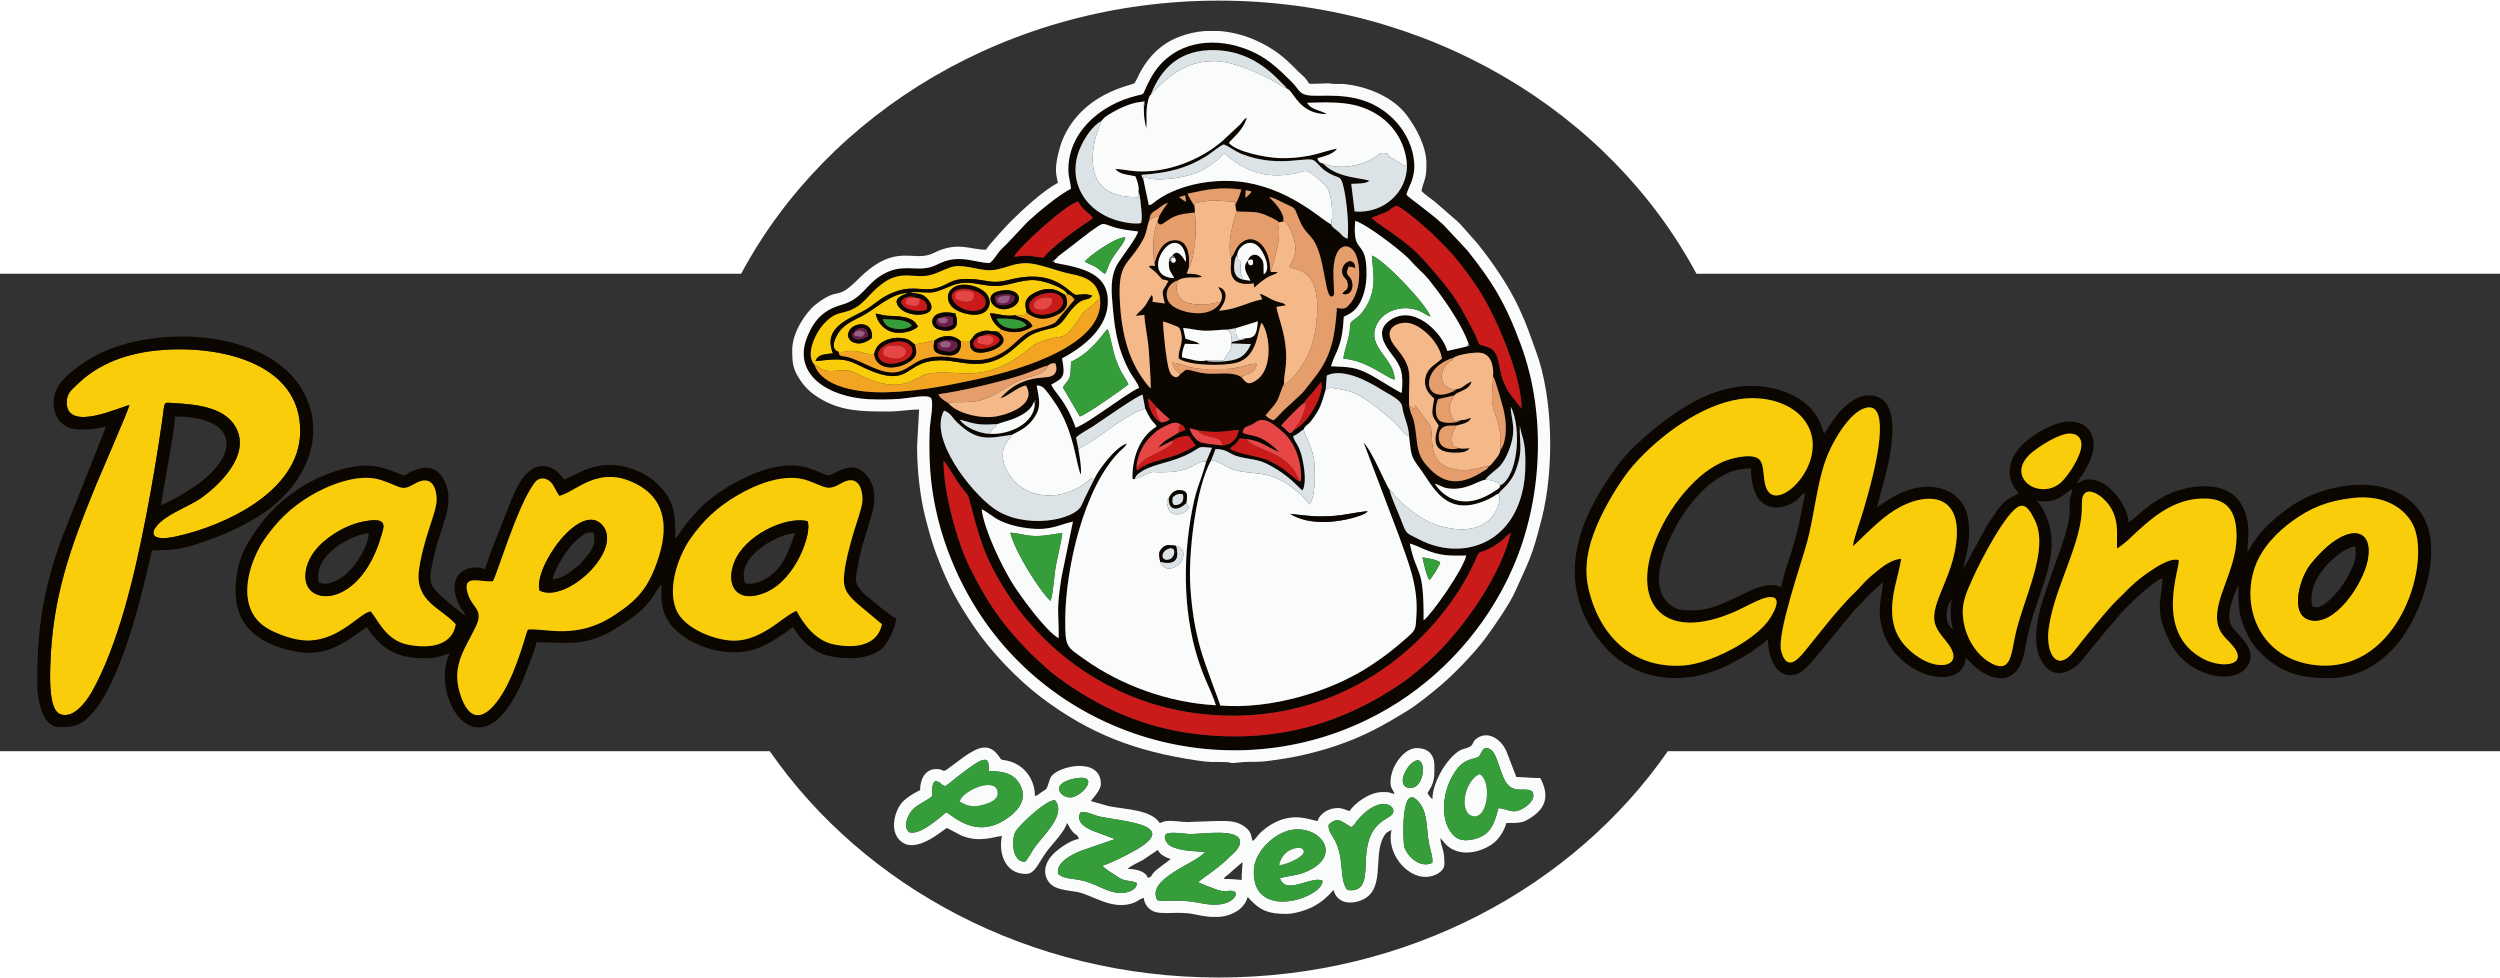 <?xml version="1.0" encoding="UTF-8"?>
<!DOCTYPE svg PUBLIC "-//W3C//DTD SVG 1.1//EN" "http://www.w3.org/Graphics/SVG/1.1/DTD/svg11.dtd">
<!-- Creator: CorelDRAW 2020 (64-Bit) -->
<svg xmlns="http://www.w3.org/2000/svg" xml:space="preserve" width="800px" height="313px" version="1.1" style="shape-rendering:geometricPrecision; text-rendering:geometricPrecision; image-rendering:optimizeQuality; fill-rule:evenodd; clip-rule:evenodd"
viewBox="0 0 798.32 311.95"
 xmlns:xlink="http://www.w3.org/1999/xlink"
 xmlns:xodm="http://www.corel.com/coreldraw/odm/2003">
 <defs>
  <style type="text/css">
   <![CDATA[
    .fil1 {fill:#0C0601}
    .fil0 {fill:#323232}
    .fil8 {fill:#359E3B}
    .fil11 {fill:#6C1C4A}
    .fil13 {fill:#7B7C7C}
    .fil12 {fill:#995B82}
    .fil4 {fill:#CB1A1A}
    .fil6 {fill:#DCE3E7}
    .fil10 {fill:#E64746}
    .fil7 {fill:#E69D6C}
    .fil9 {fill:#F3A422}
    .fil5 {fill:#F5B889}
    .fil3 {fill:#FACD0A}
    .fil2 {fill:#FAFBFB}
   ]]>
  </style>
 </defs>
 <g id="Layer_x0020_1">
  <g id="_1889130159088">
   <path class="fil0" d="M0 87.21l236.67 0c27.69,-51.66 85.58,-87.21 152.52,-87.21 66.95,0 124.84,35.55 152.53,87.21l256.6 0 0 152.48 -265.75 0c-30.17,43.45 -83.1,72.26 -143.38,72.26 -60.27,0 -113.21,-28.81 -143.37,-72.26l-245.82 0 0 -152.48z"/>
   <g>
    <path class="fil1" d="M454.6 197.86c0.1,-17.93 -2.16,-13.56 -4.41,-24.48 2.43,0.66 5.01,2.23 7.96,3.02 3.67,0.99 6.16,0.85 10.07,0.8 -1.01,4.55 -11.28,19.12 -13.62,20.66zm-111.98 -31.51l-3.64 17.73c-1.7,10.93 -0.91,9.95 -0.9,19.53 -4.02,-2.16 -12.23,-13.38 -14.96,-17.83 -3.09,-5.04 -8.77,-16.48 -9.66,-23.36 1.89,0.83 3.54,2.56 6.02,3.71 2.29,1.05 4.56,1.71 7.12,2.12 8.32,1.35 10.53,-0.57 16.02,-1.9zm-41.31 -19.39c0.92,0.73 4.12,6.47 6.08,8.94 0.8,1.02 1.64,1.62 2.03,3.06 3.12,11.73 4.55,18.13 11.32,28.88 3.31,5.26 4.74,7.08 8.58,11.51 10.46,12.06 28.14,24.84 51.94,28.13 34.57,4.77 64.48,-10.49 82.67,-36.18 2.57,-3.63 5.24,-8.16 7.28,-12.81 1.64,-3.73 0.76,-1.32 5.67,-4.2 3.27,-1.92 3.93,-3.28 5.58,-4.39 -3.13,13.19 -14.05,29 -23.5,38.44 -3.07,3.08 -7.44,6.89 -11.42,9.63 -17.55,12.06 -39.01,19.53 -65.95,16.18 -17.1,-2.13 -31.29,-8.79 -44.17,-18.35 -2.71,-2.01 -3.58,-3.06 -5.65,-4.86 -2.08,-1.81 -3.42,-3.23 -5.3,-5.23 -6.85,-7.33 -11.47,-13.92 -16.88,-24.89 -3.91,-7.95 -8.33,-23.82 -8.28,-33.86zm113.76 6.67c-3.5,-2.15 -3.46,-3.6 -9.99,-6.76 -3.1,-1.51 -10.98,-2.25 -12.31,-3.86 0.93,-1.09 1.57,-0.67 3.05,-3.22l2.24 0.23c4.82,0.54 6.88,2.85 10.43,4.12 -6.68,-6.59 -9.3,-4.68 -11.69,-6.23 0.41,-2.09 1.16,-1.62 2.93,-2.5 2.19,-1.09 3.17,-3.86 10.3,2.69 5.78,5.33 5.92,15.57 5.04,15.53zm-32.62 -16.39c5.75,0.84 7.56,0.46 13.1,-0.2 -0.31,2.77 -2.31,4.87 -5.32,4.99 -1.47,-0.17 -5.45,-0.56 -6.74,-0.97 -1.43,-0.45 -3.16,-2.66 -3.6,-4.5l2.56 0.68zm-6.11 0.7c-2.73,1.85 -4.67,2.32 -6.53,4.86l4.68 -2.35c1.43,-0.96 3.09,-1.38 5.08,-1.48l2.24 3.1c-8.46,5.18 -14.02,4.07 -18.48,7.86 -0.43,-0.35 -0.3,0.6 -0.44,-0.8 0.28,-4.14 2.4,-7.87 4.59,-9.94 1.4,-1.33 2.19,-2.13 4.2,-3.13 1.66,-0.83 3.55,-1.86 5.13,-0.85 1.06,0.42 1.41,0.84 1.66,1.95l-2.13 0.78zm67.35 18.15c-0.9,-0.82 -5.55,-12.36 -8.23,-14.93l11.26 29.76c3.01,8.45 6.12,15.86 5.6,25.06 -0.26,4.65 -0.11,4.88 -2.89,7.3 -4.58,3.99 -6.43,5.53 -11.7,9.03 -12.74,8.45 -32.14,14.1 -48.07,12.78 -0.35,-1.41 -4.72,-12.56 -6.19,-17.69 -1.94,-6.73 -2.87,-12.83 -3.36,-20.21 -0.71,-10.69 1.79,-31.95 6.67,-40.43l1.37 -3.56c4.1,0.04 4.03,1.65 7.85,2.55 3.01,0.71 5.59,0.74 8.19,2 7.63,3.69 10.47,7.94 11.76,8.65 1.28,-2.2 0.56,-7.14 0.04,-9.62 -1.08,-5.2 -2.48,-5.34 -3.07,-7.7 1.43,-0.54 2.19,-1.41 3.38,-2.19 0.39,-1.14 1.5,-1.5 2.36,-2.64 0.7,-0.92 1.47,-1.99 2.08,-3.04 1.45,-2.51 1.68,-4.2 2.6,-7.01l0.34 -4.47c5.42,-2.72 14.03,2.37 17.65,4.61 2.71,1.68 6.14,3.18 6.43,5.28 0.54,3.85 1.97,5.45 2.19,9.46 0.76,5.85 0.35,6.2 3.4,10.23 4.17,5.51 7.95,15.7 20.78,10.42 0.87,-0.36 1.54,-0.67 2.36,-1.15 0.4,-0.23 0.65,-0.41 0.99,-0.6 1.07,-0.61 0.29,-0.27 1,-0.45 0.93,-1.41 1.75,-1.61 3.55,-3.94 1.27,-1.63 1.74,-2.82 2.44,-4.89 1.82,-5.36 0.67,-7.85 0.86,-12.91 0.63,3.79 1.7,4.34 1.77,11.05 0.04,4.11 -0.29,7.71 -1.35,11.43 -4.7,16.49 -20.36,20.05 -32.31,13.92 -4.66,-2.39 -4.17,-1.48 -6.14,-6.61 -1.08,-2.83 -2.98,-6.74 -3.61,-9.49zm35.29 -1.22c-0.18,0.97 0.01,0.64 -2.01,1.96 -2.47,1.62 -5.56,3.03 -8.71,3.09 -4.98,0.08 -8.35,-2.9 -10.05,-5.63 1.19,0.22 2.13,1.07 3.75,1.38 5.92,1.13 10.34,-2.57 12.31,-2.64 0.74,-1.28 3.23,-2.96 4.38,-4.09 1.29,-1.25 2.35,-3.2 3.12,-5.16 2.79,-7.09 0.71,-9.77 0.64,-14.14 3.63,6.94 2.27,22.53 -3.43,25.23zm-162.88 -16.53c-3.62,-0.1 -8.25,-2.29 -9.58,-4.52 5.24,1.43 5.69,1.79 11.89,1.41 2.45,-0.87 4.37,-1.16 6.94,-2.45 1.91,-0.95 4.17,-2.45 4.73,-4.53l0.75 -0.62 -0.38 1.06c-0.16,6.12 -7.6,9.95 -14.35,9.65zm53.29 -8.42c0.84,0.72 1.31,1.32 2.15,2.02 0.75,0.62 1.37,1.14 1.97,1.83 -0.64,0.48 -1.96,0.99 -2.84,0.88 -2.26,-1 -3.77,-4.23 -4.15,-7.61 0.8,0.4 2.29,2.15 2.87,2.88zm43.7 7.24c-0.65,0.88 -0.37,0.62 -1.25,0.96 -0.98,-0.73 -1.6,-1.59 -2.68,-2.44 0.78,-1.11 6.36,-6.75 7.25,-7.2 0.95,-1.67 1.88,-2.24 2.9,-3.48 0.79,-0.97 1.68,-2.35 2.64,-3.24 0.82,5.03 -4.95,13.79 -8.86,15.4zm-68.71 6.12l-0.76 -3.77c1.08,-1.12 3.86,-2.58 5.34,-3.53 3.34,-2.17 14.17,-9.86 15.9,-10.16l0.83 4.46c2.42,5.17 2.71,3.89 3.63,5.74 -4.58,2.68 -7.8,8.7 -7.7,16.56 0.63,0.3 -0.63,0.3 0.72,0.2 0.42,-1.13 0.72,-1.47 2.25,-2.45 3.95,-2.55 10.15,-2.8 15.9,-6.1 3.45,-1.99 1.95,-1.77 6.54,-1.44l-1.86 4.41c-2.12,7.8 -3.26,7.87 -5,18.38 -2.77,16.76 -1.98,35.28 4.67,50.96 1.05,2.48 2.7,5.94 3.43,8.47 -15.17,-0.81 -30.3,-6.38 -41.9,-14.64 -5.76,-4.1 -6.27,-3.71 -6.21,-12.83 0.09,-15.66 5.73,-41.96 17.41,-53.59 1.07,-1.06 1.63,-1.25 2.29,-2.51 -3.55,0.86 -9.45,8.89 -10.33,11.18 -1.51,2.97 -2.75,5.37 -4.14,8.49 -2.21,4.97 -18.48,7.84 -28.01,1.07 -7.62,-5.42 -20.91,-22.59 -15.92,-31.25 2.19,0.77 2.49,2.13 4.18,3.76 6.56,6.38 10.29,4.97 17.51,3.95 3.18,-1.56 5.18,-2.73 6.96,-5.25 2.69,-3.81 1.62,-6.22 0.94,-10.49 1.91,0.05 2.37,0.93 3.24,1.96 0.76,0.89 1.55,2.09 2.29,3.13 6.65,9.35 7.08,20.95 8.6,23.38 0.15,-2.79 -0.38,-5.41 -0.8,-8.09zm-41.33 -14.61c-1.13,-0.7 -3.14,-1.89 -3.34,-3 6.54,-0.78 20.36,-4.03 26.95,-6.24 2.61,-0.87 5.53,-2.28 8.05,-2.93 0.29,-0.2 0.77,-0.54 1.15,-0.65l0.9 -0.05c0.03,-0.08 0.15,0.01 0.22,0.04 0.98,2.4 -0.08,4.09 -2.38,4.35 -2.64,0.28 -4.06,0.29 -6.45,1.01 -4.09,1.24 -6.62,3.48 -8.67,5.74 2.06,-0.31 5.26,-3.52 8.13,-4.03 3.46,5.77 -4.75,8.98 -9.31,9.83 -4.92,0.91 -11.78,-0.76 -14.83,-3.53 -0.42,-0.38 -0.29,-0.17 -0.42,-0.54zm162.63 14.24c-0.73,0.45 -5.81,0.92 -6.2,-2.86 -0.53,-5.19 4.04,-4.23 5.59,-4.36 1.78,-0.45 4.03,-0.78 4.66,-2.44 -1.37,0.29 -1.64,0.75 -3.18,0.68 -1.28,1.13 -5.62,1.2 -6.9,0.15 -1.63,-1.34 -1.26,-5.14 -0.39,-6.83l5.17 -1.19c0.87,-1.36 4.72,-1.44 5.5,-4.42 -1.82,0.56 -3.11,2.42 -4.84,2.44 -0.29,0.24 -0.05,0.1 -0.61,0.45 -0.37,0.22 -0.25,0.16 -0.66,0.35 -9.46,4.38 -10.64,-7.55 0.29,-10.8 1.24,-1.04 7.21,-2.01 9.08,-1.55 3.07,0.74 3.86,4.34 3.57,7.52 0.29,0.38 0.06,0 0.38,0.65 0.01,0.02 0.27,0.66 0.29,0.71 0.2,0.55 0.29,0.92 0.46,1.46 0.27,0.86 0.54,1.75 0.81,2.68 1.24,4.22 2.41,7.77 2.1,12.37 -0.12,1.72 -0.52,4.27 -1.69,5.57 -0.09,1.13 -0.9,2.18 -1.61,3.03 -0.67,0.81 -1.32,1.83 -2.09,2.23 -0.6,0.98 -0.55,0.76 -1.98,1.67 -6.22,3.95 -11.55,4.45 -16.66,-0.71 -2.59,-2.62 -3.84,-4.39 -4.36,-9.25 -1.03,-9.63 -1.51,-6.16 -2.45,-11.12 -0.31,-10.11 1.74,-11.35 -4.26,-18.62 -4.66,-5.66 0,-7.95 3.4,-7.84 4.38,0.13 10.76,6.4 11.32,11.43 -1.68,1.72 -4.28,2.64 -5.11,5.57 -1.23,4.37 2.09,6.49 2.65,7.19 -0.86,5.44 -1.02,5.01 1.46,8.61 -2.19,5.63 -1.19,8.79 5.66,8.68 1.66,-0.02 3.3,-0.17 4.23,-1.42 -1.48,0.08 -2.17,0.28 -3.63,-0.03zm-69.24 -22.7c-3.15,-1.85 -6.78,-0.87 -10.8,-1.11 -3.85,-0.24 -5.94,-1.59 -7.12,-1.11l-1.7 1.36c-1.11,1.83 -2.81,0.56 -3.4,-1.09 -0.99,-2.73 -2.01,-13.06 -2.03,-15.77 1.22,0.22 2.27,0.75 3.53,1.2 1.58,0.56 1.86,0.74 2.25,2.51 0.8,3.65 -1.05,5.05 -0.76,8.11 3.27,2.33 14.4,2.45 18.52,1.3 6.79,-1.9 6.53,-10.29 7.95,-12.73 2.71,3.6 3.63,14.39 -1.34,18.07 -2.78,2.06 -3.51,1.34 -5.1,-0.74zm1.25 -12.42c-0.67,0.58 -0.05,0.21 -1.16,0.51 -0.31,0.08 -0.68,0.12 -1.06,0.21 -0.79,0.2 -1.22,0.35 -2.14,0.49l-0.16 0.47 6.33 0.22c-2.13,4.39 -4.24,5.18 -9.4,5.57 -0.45,0.03 -4.42,0.17 -4.62,-0.27 -0.05,-0.1 -0.18,-0.06 -0.26,-0.11 -2.27,0.66 -5.5,-0.48 -7.77,-0.99 -0.1,-1.51 0.43,-2.98 0.94,-4.3l4.61 0.12c-0.44,-0.43 -0.11,-0.19 -0.72,-0.55l-0.5 -0.24c-0.03,-0.02 -0.88,-0.26 -1,-0.29 -0.83,-0.22 -1.43,-0.35 -2.21,-0.68l-0.75 -3.42c2.54,0.2 4.59,0.85 7.19,0.89 2.41,0.04 4.59,-0.38 6.97,-0.36l2.61 -0.46 7.08 -2.18c-0.3,3.1 -0.45,5.59 -3.98,5.37zm-137.62 8.44c-3.14,-3.39 0.76,-10.48 2.65,-12.6 4.85,-5.45 6.31,-2.7 11.37,-6.16 1.55,-1.06 3.36,-3.15 4.56,-4.37 8.93,-9.06 12.86,-3.18 19.92,-5.92 6.3,-2.45 5.4,-3.23 14.51,-1.38 6.23,1.27 8.72,-1.92 14.53,-1.95 4.04,-0.03 9.81,2.57 14.28,3.42 5.18,0.98 8.54,2.64 9.38,7.83 1.67,14.77 -25.32,22.8 -39.34,25.81 -9.34,2.01 -18.31,3.81 -28.34,4.14 -9.49,0.32 -21.04,-1.57 -23.52,-8.82zm114.26 -34.69c1.49,0.39 0.37,0.11 0.85,0.6 0.5,1.01 0.34,0.74 -0.05,1.52 -1.37,-0.06 -0.68,0.31 -1.17,-0.69 -0.24,0.17 -0.51,0.27 -0.73,0.46 0.01,1.96 0.06,2.41 1.04,3.99 0.13,0.21 0.28,0.44 0.41,0.66 0.04,0.05 0.12,0.29 0.14,0.24 0.03,-0.05 0.1,0.16 0.14,0.25 -5.81,0 -6.25,-4.78 -3.6,-8.64 3.17,-4.6 7.4,-2.78 7.38,3.52l-0.35 -0.39c-0.14,-0.19 -2.35,-4.47 -4.06,-1.52zm94.59 27.89l0.4 0.86 -1.13 0.19 -6.02 1.39c-1.62,-5.85 -11.05,-15.57 -18.83,-9.41 -3.99,3.17 -1.25,7.48 1.09,10.49 3.02,3.88 3.78,5.84 3.19,12.3 -0.69,-0.03 -8.11,-4.76 -9.83,-5.67 -4.83,-2.59 -6.75,-2.56 -12.76,-2.82 1.4,-4.84 3.54,-5.64 4.08,-15.81 2.74,-1.27 4.1,-2.28 5.45,-5.03 1.2,-2.48 1.77,-5.37 1.81,-8.4 0.14,-12.13 -4.62,-5.72 -3.61,-17.18 3.63,1.05 13.85,8.96 16.73,11.71 0.78,0.75 1.51,1.66 2.31,2.47 3.31,3.35 2.99,2.55 6.65,7.39 3.67,4.85 8.34,11.68 10.47,17.52zm-132.03 -25.69c-0.26,-0.11 -1.58,-0.78 -0.32,-0.78 0.74,-0.51 0.76,-0.74 1.4,-1.33l10.09 -7.78c4.45,-3.09 3.62,-2.89 6.79,-1.78 2.82,1 5.45,1.27 8.57,1.65 -0.12,1.53 -5.27,8.27 -6.38,10.06 -2.68,4.32 -2.15,9.15 -1.66,14.58 0.7,7.69 1.77,13.39 5.24,19.93 0.93,1.75 2.67,3.7 3.12,5.37 -2.02,0.79 -7.92,4.99 -10.1,6.47 -2.16,1.47 -7.79,5.45 -10.15,6.25 -3.14,-8.76 -6.32,-10.65 -7.81,-13.76 4.03,-2.15 4.54,-2.57 3.47,-8.38 5.59,-2.92 13.69,-8.66 14.53,-16.6 1.12,-10.59 -8.08,-12.24 -16.79,-13.9zm101.11 -14.41c8.03,-2.9 4.4,-2.17 7.93,-3.85 2.65,1.1 8.69,6.47 11.14,8.67 1.01,0.91 2.03,2.09 3.2,3.18 1.99,1.85 4.3,4.55 6.17,6.9 1.92,2.41 3.67,4.89 5.48,7.6 5.68,8.52 14.15,28.56 13.94,38.41l-3.15 -3.91c-5.84,-7.79 -2.23,-14.17 -8.06,-15.85 -3.57,-1.02 -1.45,0.09 -4.52,-5.69 -3.63,-6.84 -5.66,-10.58 -10.68,-16.44 -5.04,-5.89 -7.16,-8.55 -13.76,-13.35 -1.73,-1.26 -6.74,-4.45 -7.69,-5.67zm-114.18 12.43c1.09,-2.53 16.4,-16.72 20.47,-17.59 1.2,2.51 3,3.22 4.75,5.17l-1.1 0.88c-3.78,2.48 -12.34,8.62 -14.64,11.79 -1.62,0.13 -3.15,-0.44 -4.76,-0.53 -1.72,-0.09 -3.05,0.21 -4.72,0.28zm54.64 -19.56l0.3 2.03c-0.74,-0.33 -1.54,-0.93 -2.26,-1.5l1.96 -0.53zm19.32 -1.63l1.79 0.31c-0.16,0.57 -0.2,0.54 -0.8,1.15 -0.53,0.54 -0.62,0.6 -1.09,0.92l0.1 -2.38zm-3.32 4.55c0.21,1.2 -0.01,1.38 0.47,2.16 2.84,0.36 5.21,-0.14 7.98,0.74 1.41,0.45 4.69,1.94 5.54,2.76l1.32 -0.24c0.73,-2.62 -3.27,-6.67 -4.5,-7.8 1.52,0.17 3.24,1.19 4.59,1.86 2.74,1.34 3.37,1.28 3.95,2.73 1.83,4.59 2.1,5.15 4.87,8.22 4.87,5.4 4.1,21.27 7.13,18.69l0.16 -0.47c0.02,-0.08 0.05,-0.17 0.06,-0.26l-0.21 -5.35c-0.42,-11.51 5.49,-11.32 7.22,-6.87 1.63,4.18 1.39,11.51 -1.85,15.4 -1.34,1.6 -1.76,1.94 -4.28,1.44 -0.62,9.43 -1.87,15.22 -6.57,21.52 -1.11,1.48 -1.95,2.43 -3.07,3.94 -1.26,1.71 -1.96,2.19 -3.42,3.6 -1.28,1.25 -2.38,2.15 -3.66,3.36 -1.08,1.02 -2.39,2.63 -3.47,3.46 -0.59,-0.18 -0.92,-0.29 -1.52,-0.65l-1.08 -0.87c1.07,-1.48 2.42,-2.62 3.56,-4.45 0.84,-1.33 1.76,-4.88 2.37,-5.63 -0.14,-2.01 0.47,-4.28 0.6,-6.5 0.52,-8.5 -2.46,-14.34 -3.05,-18.1l3.1 -0.53 -0.96 -0.64c-0.73,-0.32 -1.57,-0.23 -3.61,-1.21 -1.14,-0.55 -2.69,-1.57 -3.87,-1.85l0.83 1.78c-4.53,0.87 -9.04,3.57 -13.84,3.6 2.62,-3.17 3.14,-6.68 -0.26,-7.54 0.77,1.47 1.77,2.37 0.88,4.69 -2.07,3.98 -7.67,4.54 -12.69,2.75 -2.21,-0.78 -4.29,-2.03 -4.58,-4.35 -0.34,-2.66 1.45,-4.58 3.52,-5.16 2.9,-1.73 6.29,-0.34 7.74,-1.3 -2.05,-0.82 -2.2,-0.78 -4.91,-0.86l0.69 -1.9c0.33,-3.99 -0.19,-9.15 -4.83,-8.78 -4.67,0.37 -5.8,6.65 -6.15,7.21l0.16 1.02c-1.15,-0.14 -1.45,-0.22 -1.99,0.23 1.26,1.02 1.78,1.3 2.91,2.52 2.44,2.66 0.61,0.98 3.36,2.03 -1.81,3.67 -2.43,2.19 -1.13,7.18l-3.92 -0.5c0.06,-1.17 0.25,-1.4 -0.25,-2.23 -0.95,1.24 -1.32,2.38 -2.31,3.68 -1.01,1.33 -2.15,1.94 -2.77,3.03l2.7 -0.33c0.21,3.63 1.15,7.41 1.42,11.39 0.27,3.93 0.58,8.23 0.64,12.12 -1.04,-0.83 -3.07,-3.78 -3.96,-5.27 -3.9,-6.52 -5.38,-13.99 -5.87,-21.84 -0.86,-13.74 2.57,-11.72 7.32,-20.35 1.34,-2.44 1.23,-4.38 2.1,-6.43 0.17,-2.28 1.12,-2.33 2.49,-3.33 1.07,-0.79 1.97,-1.61 3.36,-2.07 -0.41,0.83 -0.86,1.16 -1.44,2.08 -0.36,0.56 -1.05,1.72 -1.29,2.08l-0.59 1.89c0.73,1.54 1.53,0.74 2.64,-0.01 1.05,-0.7 1.52,-1.06 2.6,-1.56 2.08,-0.96 4.28,-1.09 6.75,-1.38l-0.13 -2.01c-0.59,-1.12 -1.86,-2.85 -2.22,-4 6.35,-1.37 10.03,-2.2 17.07,-1.36 0.1,0.71 -1.33,4.12 -1.85,4.82zm30.53 6.24c-2.16,-0.64 -11.94,-10.66 -26.88,-13.24 -9.25,-1.59 -20.95,0.23 -28.62,5.58 -0.82,0.57 -1.83,1.67 -2.64,1.6l-1.79 -8.44c-0.43,-0.54 -0.3,-0.14 -0.54,-1.23 8.07,-0.58 14.05,-1.84 20.83,-6.05 1.68,-1.05 3.8,-2.99 5.41,-3.66 1.83,0.64 3.53,2.21 5.94,3.13 11.93,4.56 21,0.38 23.08,2.11 1.84,1.52 1.98,2.5 4.86,4.08 3.11,1.71 3.49,0.4 4.43,4.46 0.97,4.18 1.73,11.96 1.27,16.31 -1.43,-0.38 -1.82,-1.25 -2.89,-2.21 -0.93,-0.83 -1.86,-1.14 -2.46,-2.44zm24.29 -18.98c0.22,8.79 -7.54,15.76 -16.71,14.95l-1.08 -8.82c1.91,-0.11 4.59,0.06 5.81,-0.97 -2.39,-0.98 -9.61,-0.8 -14.2,-4.94 -0.46,-0.41 -0.16,-0.09 -0.53,-0.57 -1.37,-0.22 -1.54,-0.76 -1.91,-1.68 2.07,-0.59 5.15,-1.31 6.29,-3.07 -2.66,0.42 -5.63,1.61 -8.58,2.18 -3.1,0.6 -6.41,0.95 -9.75,0.83 -4.59,-0.17 -13.97,-2.04 -16.2,-4.87 1.42,-1.79 4.77,-4.24 5.71,-8.08 -1.06,0.6 -1.13,1.09 -1.94,2.03l-5.77 5.39c-7.14,6.19 -17.84,10.38 -27.73,9.73 -2.2,-0.14 -4.58,-0.73 -6.59,-0.73 1.66,1.81 3.65,1.74 6.46,2.33 0.6,1.45 1.25,3.31 0.99,4.92 0.46,0.69 0.71,3.84 0.85,5.1 0.18,1.56 0.33,3.31 0.03,4.83l-0.54 0.2c0,0 -2.34,0.31 -6.39,-0.73 -11.59,-2.99 -16.86,-13.43 -12.59,-23.32 1.52,-3.52 4.11,-7.22 6.78,-8.64l1.17 -1.27c2.94,-2.04 7.86,-4.55 11.42,-4.81l1.25 -0.31c0.04,0.5 0.09,0.38 0.02,0.93 -0.13,0.98 -0.18,0.53 -0.3,0.75 0.04,3.76 0.08,3.82 0.77,7.07 0.35,-2.9 -0.32,-5.36 0.62,-9 0.09,-0.38 0.22,-0.83 0.4,-1.18 0.24,-0.48 0.2,-0.39 0.41,-0.52 3.26,-8.26 9.11,-14.68 20.76,-14.29 8.58,0.29 15.07,4.22 20.58,9.98 0.44,0.45 0.66,0.65 1.12,1.1 0.73,0.74 0.4,0.24 0.94,1.15 2.19,0.46 3.76,8.25 12.84,8.19 -0.07,-0.05 -0.17,-0.11 -0.22,-0.14 -2.25,-1.28 -4.8,-1.22 -6.06,-3.47 8.75,-0.27 15.6,-0.47 22.3,3.71 4.61,2.87 9.05,8.34 9.57,16.04zm-107.29 7.71c-3.67,1.74 -10.89,7.77 -13.95,10.63l-6.03 6.42c-0.94,1.08 -2.11,1.97 -2.98,3.08 -1,1.27 -1.63,2.43 -2.9,3.55 -2.43,0.13 -6.21,-1.16 -9.28,-1.24 -3.82,-0.1 -5.43,0.75 -8.32,2.07 -5.55,2.53 -10.36,-1.39 -17.61,3.43 -4.53,3 -5.94,7.33 -12.02,9.05 -5.67,1.61 -8.72,4.54 -11.02,10.02 -5.17,12.34 6.81,19.59 19.66,20.19 3.49,0.16 6.8,0.09 10.23,-0.15 2.1,-0.15 8.27,-1.49 9.44,-0.29 1.1,1.12 -0.17,7.48 -0.29,9.47 -0.2,3.48 -0.17,6.74 -0.06,10.22 0.57,17.4 6.36,34.13 15.19,48.07 27.24,43 85.54,58.45 131.55,31.23 16.26,-9.62 30.99,-25.13 39.58,-44.94 9.21,-21.22 10.86,-48.25 2.5,-70.95 -5.06,-13.72 -9.26,-20.28 -17.06,-30.13l-7.7 -8.24c-2.54,-2.44 -5.91,-4.85 -8.8,-7.15 -0.93,-0.73 -2.1,-1.51 -3,-2.42 0.41,-2.31 2.83,-4.9 2.48,-10.16 -0.59,-9.1 -7.87,-18.22 -18.55,-20.62 -4.2,-0.94 -7.94,-0.93 -12.31,-0.85 -6.34,0.1 -5.26,-1.55 -8.43,-4.6 -4.16,-4 -7.92,-8.13 -15.46,-10.7 -10.31,-3.51 -21.71,-1.75 -28.14,7.65 -0.97,1.41 -1.56,2.52 -2.32,4.07 -1.7,3.48 -0.73,2.9 -3.2,3.49 -12.14,2.92 -22.08,11.96 -22.04,23.74 0.01,2.39 0.72,3.94 0.84,6.06z"/>
    <path class="fil2" d="M422.65 166.49c-4.22,-0.01 -7.64,-0.77 -10.69,-2.59 3.65,0.34 7.36,0.96 11.01,0.77 5.29,0 8.99,-1.18 13.8,-1.64 -0.78,0.85 -1.65,1.12 -2.78,1.52 -1.25,0.44 -2.19,0.7 -3.5,0.99 -2.41,0.54 -5.13,0.95 -7.84,0.95zm-6.35 -29.6c0.23,2.02 3.01,5.61 3.43,10.95 0.29,3.6 0.23,10.77 -1.54,12.99l-2.67 -3.03c-0.74,-0.68 -0.86,-0.64 -1.6,-1.27 -7.61,-6.57 -13.15,-5.12 -18.81,-6.41 -3.63,-0.83 -5.04,-2.91 -8.33,-3.36 -4.88,8.48 -7.38,29.74 -6.67,40.43 0.49,7.38 1.42,13.48 3.36,20.21 1.47,5.13 5.84,16.28 6.19,17.69 15.93,1.32 35.33,-4.33 48.07,-12.78 5.27,-3.5 7.12,-5.04 11.7,-9.03 2.78,-2.42 2.63,-2.65 2.89,-7.3 0.52,-9.2 -2.59,-16.61 -5.6,-25.06l-11.26 -29.76c2.68,2.57 7.33,14.11 8.23,14.93l1.16 1.13c0.35,0.47 0.31,0.59 0.74,1.14l2.86 2.86c0.46,0.36 0.63,0.41 1.12,0.8l1.42 1.12c3.32,2.46 6.22,4.12 10.59,5.08 16.41,3.64 18.32,-10.04 16.9,-10.69 -0.71,0.18 0.07,-0.16 -1,0.45 -0.34,0.19 -0.59,0.37 -0.99,0.6 -0.82,0.48 -1.49,0.79 -2.36,1.15 -12.83,5.28 -16.61,-4.91 -20.78,-10.42 -3.05,-4.03 -2.64,-4.38 -3.4,-10.23 -1.72,-0.5 -2.76,-2.89 -5.44,-5.15l-5.8 -4.75c-0.58,-0.45 -0.96,-0.73 -1.66,-1.19 -3.19,-2.11 -4.9,-3.21 -8.94,-3.85 -2.57,-0.41 -3.21,-0.88 -4.77,0.06 -0.92,2.81 -1.15,4.5 -2.6,7.01 -0.61,1.05 -1.38,2.12 -2.08,3.04 -0.86,1.14 -1.97,1.5 -2.36,2.64z"/>
    <path class="fil1" d="M622.94 193.4c0,3.22 -0.11,4.15 0.64,7.34 -2.64,-1.76 -2.35,-6.37 -0.86,-8.83l0.54 -0.74c-0.08,1 -0.32,1.14 -0.32,2.23zm153.4 -18.93l0 2.57c-0.43,11.32 -6.47,24.33 -12.83,30.64 -5.43,5.38 -11.85,8.73 -20.33,8.69 -9.2,-0.04 -15.21,-2.03 -21.29,-8.05 -2.69,-2.67 -4.1,-5.23 -5.6,-9.07 -1.55,-3.96 -1.5,-7.5 -1.5,-12.86l-1.78 4.6c-0.52,1.84 -1.09,3.12 -1.12,5.28 -0.02,2.43 0.53,3.47 1.7,4.71l2.85 3.22c2.03,2.48 3.44,5.73 0.82,8.9 -4.73,5.73 -19.01,2.32 -24.27,-8.1 -5.41,-10.74 -2.59,-13.76 -2.44,-20.52 -2.95,0.68 -12.41,9.91 -14.35,12.43 -1.21,1.59 -2.66,2.97 -3.97,4.65l-8.02 9.83c-3.32,3.33 -8.18,5.16 -11.49,0.71 -5.73,-7.71 -0.38,-20.59 2.07,-27.99 1.63,-4.93 5.98,-15.35 6.11,-20.67 0.18,-6.78 -0.44,-1.69 0.95,-7.67 -2.49,1.67 -5.42,5.24 -11.48,3.83 0.54,0.81 0.78,0.83 1.38,1.8 7.3,11.74 1.13,23.02 -2.62,35.23 -0.5,1.62 -0.89,3.06 -1.31,4.75 -1.34,5.27 -1.3,10.31 -4.54,13.33 -3.74,3.49 -9.1,1.01 -12.59,-1.94 -1.12,-0.95 -1.8,-2 -2.97,-2.78 -0.93,11.2 -22.74,6.13 -26.8,-9.87 -1.71,-6.76 0.33,-10.45 0.33,-14.37l-4.67 4.26c-0.06,0.07 -0.25,0.26 -0.31,0.32l-2.43 2.68c-0.88,0.87 -1.56,1.44 -2.34,2.44l-11.08 13.48c-0.77,0.92 -1.4,1.77 -2.2,2.58 -1.69,1.7 -2.95,3.51 -5.76,3.85 -5.43,0.65 -7.88,-5.7 -7.88,-11.43 -0.92,0.61 -1.23,1.13 -2.3,1.85 -0.94,0.64 -1.47,1.07 -2.39,1.75 -1.71,1.27 -3.38,2.06 -5.18,3.11 -16.38,9.55 -34.99,7.4 -45.63,-8.62 -12.4,-18.67 -4.33,-37.73 7.56,-53.68 0.7,-0.93 1.1,-1.4 1.82,-2.32 0.68,-0.87 1.19,-1.21 1.83,-2.01 0.82,-1.02 1.08,-1.18 2.06,-2.08 11.05,-10.13 25.63,-21.22 42.01,-18.47 7.5,1.26 14.33,4.95 17.13,11.89 0.35,0.87 0.58,2.12 0.95,2.88 1.18,-0.87 3.55,-6.67 8.66,-10.15 1.73,-1.18 4.24,-2.55 7.48,-1.85 9.67,2.09 4.61,21.53 2.74,28.33l-1.98 7.27c3.38,-2.27 5.91,-4.18 10.32,-5.62 8.71,-2.85 18.25,0.53 19.01,10.74 0.61,8.21 -1.52,11.27 -1.58,14.34 0.04,-0.07 0.09,-0.16 0.11,-0.21 0.02,-0.04 0.09,-0.15 0.12,-0.2l7.05 -13.04c4.52,-6.52 4.29,-7.61 10.26,-10.47 -1.45,-2.16 -2.86,-3.31 -2.9,-7.02 -0.06,-7.13 8.27,-12.55 14.15,-14.9 5.63,-2.26 11.52,-0.92 12.55,4.81 0.94,5.18 -3.39,11.06 -5.31,13.92 1.65,-0.44 2.35,-2.05 6.34,-0.91 5.21,1.48 10.15,8.85 10.25,13.34 3.69,-2.46 3.92,-3.91 10.19,-7.67 7.11,-4.27 20.97,-6.83 25.96,2.15 3.2,5.77 1.8,11.03 1.8,15.09l0.75 -1.16c2.92,-5.54 8.55,-10.45 13.6,-13.83 11.55,-7.72 33.4,-11 41.77,3.52 1.62,2.81 2.42,6.16 2.56,9.76zm-149.25 6.82l0 0zm124.34 -22.48c8.91,-0.98 15.41,2.38 18.64,7.68 7.01,11.48 -3.54,48.43 -30.4,45.73 -17.81,-1.8 -24.11,-18.15 -19.67,-31.16 2.22,-6.52 7.58,-11.64 11.95,-14.82 5.56,-4.04 11.07,-6.51 19.48,-7.43zm-106.47 2.61c2.31,-0.75 3.84,2.58 4.72,4.29 5.05,9.84 -3.91,25.63 -6.35,37.87 -1.16,5.75 -1.47,11.87 -8.38,7.48 -3.38,-2.16 -6.47,-6.26 -7.67,-11.51 -1.46,-6.41 0.45,-10.1 2.67,-15.08 2.52,-5.64 10.88,-21.71 15.01,-23.05zm50.74 17.25c-3.34,-1.32 -11.87,5.42 -13.6,6.92 -3.51,3.03 -3.15,3.11 -5.38,5.14 -3.16,2.87 -11.79,13.6 -14.49,17.08 -5.42,6.97 -9.09,0.48 -8.01,-7.34 1.5,-10.93 7.46,-21.5 9.85,-32.28 1.17,-5.24 0.47,-7.97 0.94,-9.57 1,-3.45 4.81,-1.22 6.47,0.27 6.1,5.49 4.14,12.28 4.61,16.1l1.75 -1.31c0.61,-0.51 1,-0.75 1.58,-1.3 7.18,-6.79 14.49,-13.74 25.18,-13.37 7.35,0.26 9.66,4.99 9.59,12.4 -0.1,10.33 -7.27,19.61 -6.12,27.08 0.51,3.29 2.49,4.92 4.18,6.7 6.71,7.11 -2.43,8.25 -8.56,5.06 -16.23,-8.45 -7.29,-29.41 -7.99,-31.58zm-126.98 8.68c-6.86,-3.63 -17.05,7.33 -27.75,7.33 -3.97,0 -5.79,0.36 -8.85,-2.94 -6.73,-7.23 2.69,-24.39 6.94,-29.91 3.81,-4.97 7.29,-8.55 13.08,-11.16 1.76,-0.8 4.42,-1.28 7.01,-1.28 0,3.32 0.47,5.66 1.49,8.08 2.49,5.9 9.8,5.37 13.9,1.25 0.78,-0.77 0.75,-1.06 1.84,-1.35 -0.1,1.21 -0.48,2.26 -0.73,3.73 -2.24,13.17 -4.69,16.62 -6.93,26.25zm93.45 -31.9l-0.32 0.32 0.32 -0.32zm0 0l0 0zm0.64 -0.95l0 0zm0.31 -0.32l-0.31 0.32 0.31 -0.32zm-107.51 -26.93c8.77,-1.25 16.65,1.64 20.43,6.53 8.83,11.38 -5.43,27.37 -10.63,23.71 -2.89,-2.04 -1.59,-7.91 -3.22,-10.5 -1.69,-2.69 -8.11,-1.15 -10.98,-0.13 -3.16,1.12 -6.6,3.57 -8.49,5.23 -4.37,3.85 -8.74,9.3 -11.92,15.52 -11.99,23.49 -0.76,38.6 24.21,27.06 2.27,-1.05 6.88,-3.66 9.32,-4.1 6.03,-1.1 1.28,6.28 0.23,7.6 -2.01,2.52 -4.23,4.37 -7.29,6.43 -4.51,3.04 -13.16,7.29 -19.79,7.72 -17.06,1.12 -27.11,-10.64 -30.26,-24.69 -1.86,-8.34 0.85,-16.29 3.95,-22.76 2.82,-5.89 6.97,-12.61 10.65,-16.76 8.22,-9.26 21.54,-19.11 33.79,-20.86zm103.7 11.21c2.83,-0.71 5.29,0.35 5.34,3.28 0.06,3.6 -4.16,9.93 -6.42,12.01 -6.48,5.96 -17.44,-0.94 -10.57,-8.34 2.05,-2.21 8.07,-6.05 11.65,-6.95zm-52.2 39.8c-3.9,0.2 -7.62,3.87 -9.7,5.56 -1.89,1.55 -4.1,4.32 -5.7,5.78 -2.11,1.93 -6.89,7.55 -8.68,9.82 -2.29,2.88 -4.39,5.38 -6.55,8.12 -2.77,3.51 -6.04,6.4 -7.69,0.16 -1.47,-5.6 6.57,-28.33 8.38,-35.19 2.08,-7.93 2.91,-16.78 5.31,-24.34 2.13,-6.71 7.39,-15.41 12.03,-17.64 9.51,-4.55 4.7,16.18 3.65,20.6 -0.93,3.96 -2.04,7.98 -3.17,11.76 -0.93,3.13 -2.9,8.41 -3.32,11.33 1.38,-1 6.35,-6.45 11.24,-10.09 9.92,-7.39 24.83,-8.85 21.51,10.71 -1.89,11.15 -8.74,18.92 -6.23,24.91 1.06,2.53 2.9,4.14 4.31,6.22 4.31,6.42 -2.98,8.13 -9.61,3.86 -3.81,-2.44 -7.92,-6.45 -8.56,-12.9 -0.7,-7.07 1.79,-12.43 2.78,-18.67z"/>
    <path class="fil3" d="M41.33 129.16c-0.43,1.88 -9.08,21.65 -10.7,25.6 -8.11,19.84 -13.97,35.63 -14.58,58.09 -0.12,4.42 -0.28,13.67 3.16,15 4.5,1.73 8.76,-4.68 10.23,-7.31 8.34,-14.95 13.51,-36.82 17.14,-55.53 1.99,-10.27 3.75,-20.7 5.25,-31.17 0.86,-6 0.18,-5.51 3.3,-5.34 7.22,0.41 16.24,1.17 19.97,7.43 5.6,9.43 -6.17,19.48 -10.42,22.58 -3.47,2.53 -7.97,4.1 -11.6,6.58 -5.48,3.74 -6.37,8.11 3.19,6.01 15.6,-3.42 39.24,-14.36 39.59,-33.19 0.43,-23.09 -27.55,-28.16 -46.05,-26.17 -11.19,1.21 -19.41,5.12 -25.35,11.02 -1.49,1.48 -3.3,2.66 -3.15,5.91 0.45,9.15 17.45,0.89 20.02,0.49z"/>
    <path class="fil2" d="M375.5 174.09c3.51,0.9 2.36,4.17 1.56,5.29 -0.79,1.09 -4.83,4 -6.6,-0.23 -0.2,-1.91 -0.83,-2.87 0.7,-4.39 1.35,-1.33 2.63,-0.8 4.34,-0.67zm3.27 -13.54c0.57,1.11 1.6,1.02 0.06,2.39 -1.59,1.43 -4.83,1.67 -5.61,-0.42 -0.59,-1.61 -0.95,-2.76 -0.01,-3.56 0.59,-1.46 1.87,-2.99 4.12,-2.57 2.42,0.44 1.6,2.44 1.44,4.16zm-55.62 -21.91c-0.36,1.25 -1.83,1.8 -2.63,4.29 -0.93,2.9 0.3,6.35 1.96,8.7l1.57 1.96c5.35,5.48 14.82,6.11 22.39,0.61l0.72 -0.56c0.55,-0.45 1.68,-1.64 2.37,-1.02 0.88,-2.29 6.78,-10.32 10.33,-11.18 -0.66,1.26 -1.22,1.45 -2.29,2.51 -11.68,11.63 -17.32,37.93 -17.41,53.59 -0.06,9.12 0.45,8.73 6.21,12.83 11.6,8.26 26.73,13.83 41.9,14.64 -0.73,-2.53 -2.38,-5.99 -3.43,-8.47 -6.65,-15.68 -7.44,-34.2 -4.67,-50.96 1.74,-10.51 2.88,-10.58 5,-18.38 -2.06,-0.22 -3.57,1.12 -5.22,1.9 -1.58,0.74 -3.94,1.25 -5.76,1.38 -9.36,0.67 -2.74,-1.3 -11.85,2.3 -1.35,0.1 -0.09,0.1 -0.72,-0.2 -0.1,-7.86 3.12,-13.88 7.7,-16.56 -0.92,-1.85 -1.21,-0.57 -3.63,-5.74 -5.06,1.48 -11.5,6.66 -16.12,9.81l-5.19 3.19c0.42,2.68 0.95,5.3 0.8,8.09 -1.52,-2.43 -1.95,-14.03 -8.6,-23.38 -0.74,-1.04 -1.53,-2.24 -2.29,-3.13 -0.87,-1.03 -1.33,-1.91 -3.24,-1.96 0.68,4.27 1.75,6.68 -0.94,10.49 -1.78,2.52 -3.78,3.69 -6.96,5.25z"/>
    <path class="fil2" d="M396.5 280.79l0 0zm-7.15 11.8l-2.71 0c-1.8,-0.13 -3.64,-0.48 -5.53,-0.88 -4.89,-1.02 -10.3,0.4 -13.02,-1.01 -1.56,-0.8 -2.69,-2.3 -2.84,-4.17 -1.39,0.32 -1.45,0.8 -2.77,1.38 -7.03,3.08 -13.86,-2.53 -18.6,-3.3 -2.38,-0.38 -5.2,-0.64 -7.04,-1.57 -2.88,-1.45 -4.43,-5.33 -1.58,-9.27 1.88,-2.62 6.83,-5.85 9.26,-6.05 -0.4,-1.48 -1.05,-1.18 -2.07,-2.41 -1,-1.22 -1.11,-1.94 -1.76,-2.7 -0.62,2.64 -4.44,6.5 -6.07,8.61 -3.03,3.95 -3.99,7.66 -7.01,7.66 -7,0 -8.8,-7.21 -7.65,-12.12 -2.76,0.23 -7.11,2.24 -12.95,-0.13l-4.59 -2.42c-0.85,0.09 -10.23,9.17 -15.25,3.76 -3.2,-3.44 -1.27,-9.58 0.96,-11.99 1.59,-1.7 3.59,-2.79 5.68,-3.89 0,-3.52 1.68,-6.7 5.1,-6.7 2.74,0 1.76,0.99 3.18,0.34l5.88 -4.36c4.06,-2.71 7.77,-4.83 11.12,0.1 0.82,1.22 0.64,0.86 2.32,1.19 5.43,1.08 9.07,5.79 9.07,11.34 0.88,-0.23 1.11,-0.51 1.83,-1.04 0.52,-0.39 1.45,-0.89 1.7,-1.17 0.79,-0.9 0.9,-2.89 1.69,-4.05 2.3,-3.37 15.83,-6.37 15.83,2.44 0,2 -2.65,4.62 -3.19,5.42l5.71 1.63c5.59,1.11 13.41,1.07 16.3,5.38 1.04,-0.24 0.9,-0.45 1.95,-0.6 2.08,-0.3 4.75,0.27 6.65,0.3l9.26 -0.33c3.4,0 6.4,-0.3 9.31,1.85 2.39,1.77 1.92,3.33 2.49,4.52 1.21,-0.81 1.56,-1.87 2.79,-2.95 8.53,-7.49 15.52,-3.63 17.94,-3.42 0.61,-2.29 3.47,-4.15 6.38,-4.15 1.75,0 2.52,0.65 3.82,0.96 1.68,-2.51 6.33,-6.06 10.53,-6.06 2.87,0 1.76,0.15 3.83,0.63 -0.39,-1.43 -1.28,-1.62 -1.28,-3.82 0,-4.98 4.34,-10.85 8.29,-10.85 3.71,0 5.74,1.97 5.74,5.74 0,3.94 0.02,5.26 -2.23,8.61 0.52,0.79 0.8,1.39 1.6,1.92 0,-5.4 4.56,-12.82 8.34,-15.26 1.33,-0.86 2.15,-0.74 3.42,-1.36 1.46,-0.72 0.83,-1.52 2.2,-2.59 3.61,-2.81 7.9,-0.02 9.64,3.9l3.19 8.29c2.57,0 4.69,0.32 7.65,0.32 2.61,4.93 2.3,9.06 -2.61,12.38 -2.87,1.96 -3.61,1.97 -8.23,1.97 -0.48,2.03 -1.96,4.37 -3.26,5.68 -3.18,3.18 -12.11,6.49 -16.93,0.15 -0.31,-0.41 -0.58,-0.72 -0.86,-1.04 0.07,3.14 1.27,2.86 1.27,8.29 0,2.56 -3.31,4.14 -6.06,4.14 -6.29,0 -12.51,-7.83 -10.84,-14.98 -1.49,0.78 -1.71,0.73 -2.55,2.23 -3.48,6.22 0.88,17.1 -7.19,20.24 -4.35,1.69 -7.93,0.22 -8.76,-3.34 -1.88,2.17 -3.58,3.7 -6.27,5.21 -1.84,1.03 -5.98,2.45 -8.72,2.45 -5.9,0 -8.66,-1.08 -12.44,-5.43 -0.43,1.86 -1.79,3.48 -3.24,4.42 -1.9,1.23 -3.84,1.8 -5.82,1.96zm7.15 -11.8c-1.88,-0.15 -3.37,-0.32 -5.74,-0.32 0.61,-0.9 0.57,-0.73 1.46,-1.41 0.72,-0.56 0.86,-0.81 1.51,-1.36l3.09 -2.65c-0.16,1.88 -0.32,3.38 -0.32,5.74zm-29.98 -0.64c-0.56,-2.11 -3.74,-2.87 -6.38,-2.87 0.7,-0.95 3.64,-2.18 4.81,-2.85l4.76 -3.21c0.67,1 0.59,1.1 1.71,1.8 0.77,0.48 1.56,0.87 2.44,1.07 -1.19,1.04 -4.53,3.25 -5.5,4.39 -0.89,1.03 -0.48,1.31 -1.84,1.67zm42.19 0.06c1.85,5.71 10.25,-0.94 13.61,0.85 0.29,5.39 -22.96,13.37 -21.91,-3.74 0.35,-5.66 7.04,-12.49 13.65,-12.68 7.84,-0.23 13.55,7.62 5,12.55 -3.91,2.26 -6.02,1.9 -10.35,3.02zm48.65 -4.87c-4.02,1.9 -8.2,-2.3 -8.96,-5.28 -0.38,-1.5 -1.26,-21.99 5.03,-13.67 2.44,3.24 2.06,7.93 2.83,12.48 0.33,1.97 1.4,4.71 1.1,6.47zm-73.21 12.98c-9.36,-1.82 -11.24,-0.28 -14.58,-1.06 -3.75,-6.95 12.72,-11.83 15.21,-15.4 -2.89,-0.24 -5.66,-0.25 -8.38,-0.95 -1.13,-0.28 -2.36,-0.7 -3.13,-1.33 -0.54,-0.44 -1.64,-1.87 -1.21,-3.03 0.57,-1.58 6.41,-0.37 8.18,-0.41 4.26,-0.09 14.74,-1.66 15.66,1.96 0.58,2.3 -2.46,4.53 -3.41,5.5 -1.6,1.63 -3,2.64 -4.82,4.1 -1.69,1.35 -3.53,2.46 -5.08,3.81 0.65,0.44 4.32,1.76 5.3,2.15 3.45,1.39 3.95,0.25 5.99,0.71 2.15,0.48 -0.34,5.77 -9.73,3.95zm-39.17 -29.06c1.78,-0.5 3.65,0.58 5.34,1.07 6.09,1.75 28.35,2.31 11.35,11.46 -2.21,1.2 -7.22,3.79 -9.63,4.42 0.65,1.06 3.77,2.82 4.72,3.5 2.57,1.83 3.57,0.95 6.24,2.04 0.08,2.34 -2.98,3.27 -5.41,3.2 -4.31,-0.14 -7.84,-3.28 -13.02,-4.18 -2.34,-0.4 -5.19,-0.49 -6.68,-1.88 -0.78,-3.67 4.27,-6.15 7.23,-7.37l10.95 -3.77 -7.5 -2.82c-2.13,-0.98 -5,-2.62 -3.59,-5.67zm85.25 24.74c-2.77,-3.7 -0.74,-9.7 -4.03,-15.99 -0.84,-1.61 -2.12,-2.77 -1.92,-4.85 3.06,-3.08 4.77,-0.42 7.3,0.79 0.82,-0.56 1.21,-1.39 1.8,-2.1 6.52,-7.83 11.93,-5.35 11.55,-2.81 -0.43,2.81 -8.1,1.83 -8.74,14.74 -0.25,4.98 0.32,11.2 -5.96,10.22zm-102.94 -8.96c-2.68,-0.14 -3.65,-2.7 -3.73,-5.41 -0.11,-3.79 0.75,-4.56 2.61,-6.54 1.41,-1.51 7.96,-7.8 10.69,-7.77 3.74,4.45 -3.32,10.81 -6.38,14.95 -0.94,1.28 -2.13,3.75 -3.19,4.77zm-25.51 -24.18c1.07,-0.55 2.77,-2.12 3.82,-2.92 1.77,-1.35 5.76,-4.49 7.59,-5.22 2.88,-1.13 2.45,1.22 2.52,3.29 5.14,0.04 8.32,0.98 10.15,4.64 2.24,4.5 -0.91,7.87 -3.13,9.63 -10.79,8.55 -18.5,-0.35 -20.61,-1.08 -1.6,1.3 -8.41,7.58 -11.82,6.34 -2.19,-1.88 -0.12,-6.06 1.29,-7.38 1.84,-1.73 4.44,-2.64 6.03,-4.12 0.25,-2.16 -0.3,-3.39 0.91,-4.78 2.03,0.12 1.38,0.88 3.25,1.6zm176.72 6.99c-0.93,3.5 -1.84,6.51 -4.16,8.29 -2.18,1.66 -7.12,2.98 -9.59,0.94 -5.01,-4.13 -4.25,-13.36 -1.29,-18.84 1.53,-2.83 3.09,-5.09 6.4,-6.03 2.97,-0.84 2.15,-0.43 3.45,-2.63 1.06,-1.78 2.88,-0.59 3.66,0.61 1.28,1.99 2.23,6.38 3.58,8.85 2.19,4.03 5.2,2.49 7.77,3.04l0.53 0.18c0.06,0.03 0.19,0.2 0.23,0.13 0.16,-0.25 2.33,2.74 -3.01,5.71 -3.27,1.81 -4.74,-0.12 -7.57,-0.25zm-135.81 -9.34c8.33,-1.88 4.18,4.37 0.18,5.76 -3.51,1.21 -8.38,-3.91 -0.18,-5.76zm109.09 -5.65c3.79,-2.03 3.45,8.15 -1.11,8.54 -2.7,0.22 -3.25,-2.03 -2.33,-4.24 0.86,-2.08 1.97,-3.51 3.44,-4.3z"/>
    <path class="fil2" d="M341.99 60.09c-0.12,-2.12 -0.83,-3.67 -0.84,-6.06 -0.04,-11.78 9.9,-20.82 22.04,-23.74 2.47,-0.59 1.5,-0.01 3.2,-3.49 0.76,-1.55 1.35,-2.66 2.32,-4.07 6.43,-9.4 17.83,-11.16 28.14,-7.65 7.54,2.57 11.3,6.7 15.46,10.7 3.17,3.05 2.09,4.7 8.43,4.6 4.37,-0.08 8.11,-0.09 12.31,0.85 10.68,2.4 17.96,11.52 18.55,20.62 0.35,5.26 -2.07,7.85 -2.48,10.16 0.9,0.91 2.07,1.69 3,2.42 2.89,2.3 6.26,4.71 8.8,7.15l7.7 8.24c7.8,9.85 12,16.41 17.06,30.13 8.36,22.7 6.71,49.73 -2.5,70.95 -8.59,19.81 -23.32,35.32 -39.58,44.94 -46.01,27.22 -104.31,11.77 -131.55,-31.23 -8.83,-13.94 -14.62,-30.67 -15.19,-48.07 -0.11,-3.48 -0.14,-6.74 0.06,-10.22 0.12,-1.99 1.39,-8.35 0.29,-9.47 -1.17,-1.2 -7.34,0.14 -9.44,0.29 -3.43,0.24 -6.74,0.31 -10.23,0.15 -12.85,-0.6 -24.83,-7.85 -19.66,-20.19 2.3,-5.48 5.35,-8.41 11.02,-10.02 6.08,-1.72 7.49,-6.05 12.02,-9.05 7.25,-4.82 12.06,-0.9 17.61,-3.43 2.89,-1.32 4.5,-2.17 8.32,-2.07 3.07,0.08 6.85,1.37 9.28,1.24 1.27,-1.12 1.9,-2.28 2.9,-3.55 0.87,-1.11 2.04,-2 2.98,-3.08l6.03 -6.42c3.06,-2.86 10.28,-8.89 13.95,-10.63zm42.88 -50.39l4.36 0c7.41,0.52 14.67,3.6 20.39,8.25 2.2,1.78 4.07,3.93 6.24,5.88 3.81,3.4 -0.58,2.75 8.11,2.59 0.78,-0.02 0.51,0.07 1.56,0.16 1.25,0.1 2.53,-0.06 3.78,0.07 7.4,0.77 15.52,4.15 19.82,9.84 3.06,4.04 6.37,10.03 6.37,15.63 0,5.14 -0.69,4.73 -1.59,8.61 0.67,0.92 3.13,2.54 4.22,3.44l7.16 6.22c0.42,0.39 0.59,0.55 0.98,0.94l5.4 6.09c4.93,6.09 10.13,13.7 13.39,20.73 2.84,6.15 3.25,8 5.39,13.74 5.51,14.8 5.9,37.51 1.92,53.32 -3.26,12.95 -4.2,13.68 -8.39,23.18 -1.88,4.26 -6.87,11.49 -9.79,15.41 -3.33,4.45 -9.73,11.12 -13.81,14.58 -3.03,2.56 -7.46,6.23 -10.83,8.3 -7.95,4.88 -14.05,8.32 -23.35,11.42 -1.48,0.49 -3.37,1.07 -4.89,1.48 -6.23,1.7 -9.01,2.2 -15.69,3.13 -4.63,0.64 -6.74,0.23 -9.07,0.49 -5.09,0.58 -2.21,0.04 -5.46,-0.05 -4.09,-0.12 -4.11,0.2 -9.04,-0.53 -19.23,-2.87 -33.97,-8.36 -49.47,-20.05 -7.82,-5.9 -16.23,-14.77 -21.61,-22.73 -4.83,-7.13 -7.88,-12.54 -11.01,-20.56 -0.66,-1.69 -1.15,-2.9 -1.73,-4.65 -1.03,-3.1 -1.94,-6.35 -2.77,-9.67 -1.61,-6.46 -2.61,-14.66 -2.61,-22.58l0.64 -11.8c-3.45,0 -6.15,0.63 -9.89,0.63 -8.59,0 -15.16,-0.06 -22.11,-4.36 -2.32,-1.43 -4.13,-3.06 -5.64,-5.2 -2.72,-3.87 -2.87,-5.79 -2.87,-10.21 0,-5.41 4.3,-11.89 7.38,-14.31 7.97,-6.26 6.26,-0.76 13.59,-8.09 12.24,-12.25 17.58,-5.16 24.11,-8.42 7.76,-3.87 11.64,-1.07 16.8,-1.07 0.76,-1.44 6.59,-7.73 7.88,-9.02 3.85,-3.82 10.41,-9.88 15.08,-12.35 -0.27,-1.14 -0.64,-2.79 -0.64,-4.15 0,-2.86 1.23,-7.51 2.14,-9.66 6.32,-14.96 21.98,-17.25 22.86,-17.96 0.46,-0.38 1.58,-2.96 2.01,-3.73 2.91,-5.23 6.71,-8.89 12.21,-11.07 2.75,-1.09 5.6,-1.7 8.47,-1.91z"/>
    <path class="fil1" d="M148.69 196.28l0 0zm29.98 -38.1c3.42,-1.03 6.95,-4.06 11.41,-5.36 4.96,-1.45 9.03,-0.59 13.23,1.6 8.11,4.22 10.56,12.08 7.06,23.17 -3.21,10.17 -7.02,13.96 -14.38,18.78 -12.18,7.97 -22.15,3.83 -27.44,4.48 -0.7,1.24 -3.24,12.38 -8.05,20.32 -5.14,8.5 -10.64,10.24 -13.73,-0.31 -2.58,-8.83 1.99,-14.23 5.19,-21 2.54,-5.4 -0.94,-5.84 -2.37,-9.9 -2.56,-7.24 3.74,-4.09 7.79,-4.56 1.39,-2 7.76,-24.08 13.38,-31.49 1.37,-1.81 3.52,-1.7 5.11,-0.13 1.14,1.12 1.65,3.03 2.8,4.4zm75.72 36.74c-1.62,0.24 -6.3,4.2 -9.04,5.84 -3.12,1.87 -6.57,3.59 -10.86,3.62 -5.78,0.04 -16.23,-3.72 -18.67,-10.16 -2.84,-7.5 1.3,-17.67 4.69,-22.45 4.12,-5.81 8.45,-9.94 14.93,-13.76 5.38,-3.18 14.96,-7.48 22.58,-4.72 5.86,2.12 6.11,3.46 10.79,0.77 4.44,-2.56 6.68,0.66 6.59,5.54 -0.05,2.35 -2.4,8.59 -3.14,11.32 -1,3.66 -2.18,7.71 -2.64,11.73 -0.55,4.71 0.31,6.46 4.23,9.99l7.8 6.51c-1.68,7.37 -9.44,7.69 -15.63,6.37 -5.44,-1.17 -9.24,-6.13 -11.63,-10.6zm-136 0.1c-3.25,0.31 -9.57,8.88 -19.44,9.3 -4.02,0.17 -8.42,-1.38 -11.6,-2.84 -3.41,-1.58 -5.86,-3.66 -7.28,-7.07 -3.12,-7.51 0.98,-17.52 4.44,-22.46 4.05,-5.78 8.28,-10.04 14.78,-13.91 5.21,-3.09 14.97,-7.28 22.17,-5.01 6.52,2.05 6.56,3.87 10.83,1.33 4.64,-2.74 7,-0.26 7.15,4.93 0.08,2.52 -2.23,8.58 -3.04,11.29 -1.11,3.71 -2.2,7.72 -2.66,11.67 -1.11,9.66 7.27,11.84 11.8,16.9 -1.11,6.73 -8.1,7.91 -15.22,6.53 -7.09,-1.37 -9.6,-7.93 -11.93,-10.66zm30.3 1.26c-1.01,-0.27 -1.48,-0.95 -2.27,-1.55 -2.43,-1.83 -6.24,-4.92 -8.04,-7.28 -1.84,-2.41 -0.5,-6.6 0.13,-9.65 2.08,-10.01 7.23,-17.28 3.28,-24.69 -2.4,-4.5 -6.02,-4.68 -10.1,-2.86 -3.1,1.38 -1.49,1.95 -5.32,0.42 -2.16,-0.87 -3.56,-1.37 -6.08,-1.89 -7.93,-1.64 -19.19,3.42 -23.84,6.41 -6.76,4.35 -11.17,8.65 -15.62,15.32 -2.1,3.13 -3.9,6.41 -4.78,10.53 -3.16,14.82 2.45,23.66 18.33,26.81 10.36,2.05 16.62,-3.65 22.74,-7.75 4.72,7.05 9.62,9.91 18.5,9.9 5.27,-0.01 5.79,-1.1 7.97,-1.6 -6.97,14.53 11.1,42.92 25.16,4.1 0.85,-2.34 2.01,-5.15 2.59,-7.61 8.76,0 15.14,1.66 24.69,-4.01l4.46 -2.88c7.52,-4.97 8.29,-8.82 10.71,-11.61 0,3.44 -0.12,5.58 0.63,8.3 0.56,2.01 1.95,4.32 3.27,5.66 6.18,6.26 17.66,9.78 26.76,6.5 1.9,-0.69 4.24,-1.99 5.92,-3.02 0.74,-0.45 0.73,-0.49 1.33,-0.9 0.5,-0.34 0.87,-0.52 1.37,-0.87 1.09,-0.75 1.61,-1.32 2.82,-1.96 1.03,1.94 2.87,4.25 4.6,5.61 2.35,1.84 3.64,2.78 6.96,3.57 5,1.19 12.89,1.21 16.87,-2.43 1.66,-1.51 4.36,-6.65 4.42,-9.62 -1.33,-0.35 -7,-5.11 -8.39,-6.28 -1.09,-0.92 -1.73,-1.3 -2.68,-2.42 -2.37,-2.8 -1.87,-3.53 -1.19,-7.7 0.46,-2.79 1.13,-5.81 1.94,-8.28 0.85,-2.6 1.54,-5.14 2.31,-7.57 1.57,-4.93 1.92,-10.85 -2.6,-14.55 -4.59,-3.77 -8.96,1.29 -11,1.13 -3.62,-0.3 -9.91,-7.62 -27.61,1.24 -2.47,1.23 -4.14,2.19 -6.27,3.61 -4.79,3.18 -6.7,5.03 -10.6,9.5 -1.58,1.81 -3.69,5.29 -4.39,5.81 0,-8.2 -0.33,-12.39 -6.14,-17.79 -3.97,-3.69 -11.43,-6.53 -17.74,-5.45 -2.51,0.42 -4.06,0.96 -6.11,1.86l-5.41 2.56c-0.85,-0.62 -1.91,-2.67 -4.05,-3.6 -6.9,-3 -10.61,4.7 -12.76,9.75l-6.61 16.68c-0.72,1.86 -1.34,4.3 -2.1,5.88 -4.19,-2.02 -12.31,0.72 -8.71,9.98 0.36,0.92 0.62,1.66 1.11,2.4 0.66,1.01 0.95,1.17 1.54,2.29z"/>
    <path class="fil3" d="M555.61 127.25c-12.25,1.75 -25.57,11.6 -33.79,20.86 -3.68,4.15 -7.83,10.87 -10.65,16.76 -3.1,6.47 -5.81,14.42 -3.95,22.76 3.15,14.05 13.2,25.81 30.26,24.69 6.63,-0.43 15.28,-4.68 19.79,-7.72 3.06,-2.06 5.28,-3.91 7.29,-6.43 1.05,-1.32 5.8,-8.7 -0.23,-7.6 -2.44,0.44 -7.05,3.05 -9.32,4.1 -24.97,11.54 -36.2,-3.57 -24.21,-27.06 3.18,-6.22 7.55,-11.67 11.92,-15.52 1.89,-1.66 5.33,-4.11 8.49,-5.23 2.87,-1.02 9.29,-2.56 10.98,0.13 1.63,2.59 0.33,8.46 3.22,10.5 5.2,3.66 19.46,-12.33 10.63,-23.71 -3.78,-4.89 -11.66,-7.78 -20.43,-6.53z"/>
    <path class="fil3" d="M172.27 188.37c-1.95,-7.48 13.22,-28.87 20.13,-20.81 6.74,7.87 -11.6,25.14 -20.13,20.81zm6.4 -30.19c-1.15,-1.37 -1.66,-3.28 -2.8,-4.4 -1.59,-1.57 -3.74,-1.68 -5.11,0.13 -5.62,7.41 -11.99,29.49 -13.38,31.49 -4.05,0.47 -10.35,-2.68 -7.79,4.56 1.43,4.06 4.91,4.5 2.37,9.9 -3.2,6.77 -7.77,12.17 -5.19,21 3.09,10.55 8.59,8.81 13.73,0.31 4.81,-7.94 7.35,-19.08 8.05,-20.32 5.29,-0.65 15.26,3.49 27.44,-4.48 7.36,-4.82 11.17,-8.61 14.38,-18.78 3.5,-11.09 1.05,-18.95 -7.06,-23.17 -4.2,-2.19 -8.27,-3.05 -13.23,-1.6 -4.46,1.3 -7.99,4.33 -11.41,5.36z"/>
    <path class="fil2" d="M367.45 30.11c-0.21,0.13 -0.17,0.04 -0.41,0.52 -0.18,0.35 -0.31,0.8 -0.4,1.18 -0.94,3.64 -0.27,6.1 -0.62,9 -0.69,-3.25 -0.73,-3.31 -0.77,-7.07l0.06 -1.53 -1.03 0.16c-3.56,0.26 -8.48,2.77 -11.42,4.81l-1.17 1.27c-2.1,4.6 -3.82,11.91 -2.02,17.07 1.89,5.43 6.72,7.21 13.66,7.28l0.22 -1.79c0.26,-1.61 -0.39,-3.47 -0.99,-4.92 -2.81,-0.59 -4.8,-0.52 -6.46,-2.33 2.01,0 4.39,0.59 6.59,0.73 9.89,0.65 20.59,-3.54 27.73,-9.73l5.77 -5.39c0.81,-0.94 0.88,-1.43 1.94,-2.03 -0.94,3.84 -4.29,6.29 -5.71,8.08 2.23,2.83 11.61,4.7 16.2,4.87 3.34,0.12 6.65,-0.23 9.75,-0.83 2.95,-0.57 5.92,-1.76 8.58,-2.18 -1.14,1.76 -4.22,2.48 -6.29,3.07 0.37,0.92 0.54,1.46 1.91,1.68 5.12,2.04 11.99,0.84 16.08,-1.76 2.5,-1.6 1.2,-1.74 4.41,-1.52 0.8,1.65 -0.18,0.43 1.3,1.48l2.97 1.81c1.37,0.86 0.84,0.95 1.95,0.34 -0.52,-7.7 -4.96,-13.17 -9.57,-16.04 -6.7,-4.18 -13.55,-3.98 -22.3,-3.71 1.26,2.25 3.81,2.19 6.06,3.47 0.05,0.03 0.15,0.09 0.22,0.14 -9.08,0.06 -10.65,-7.73 -12.84,-8.19 -1.7,-0.79 -3.34,-1.96 -5.22,-2.94 -4.74,-2.45 -12.01,-5.66 -17.42,-5.78 -8.39,-0.17 -13.61,3.64 -18.76,8.6 -0.75,0.72 -1.12,1.36 -2,2.18z"/>
    <path class="fil3" d="M607.11 178.26c-0.99,6.24 -3.48,11.6 -2.78,18.67 0.64,6.45 4.75,10.46 8.56,12.9 6.63,4.27 13.92,2.56 9.61,-3.86 -1.41,-2.08 -3.25,-3.69 -4.31,-6.22 -2.51,-5.99 4.34,-13.76 6.23,-24.91 3.32,-19.56 -11.59,-18.1 -21.51,-10.71 -4.89,3.64 -9.86,9.09 -11.24,10.09 0.42,-2.92 2.39,-8.2 3.32,-11.33 1.13,-3.78 2.24,-7.8 3.17,-11.76 1.05,-4.42 5.86,-25.15 -3.65,-20.6 -4.64,2.23 -9.9,10.93 -12.03,17.64 -2.4,7.56 -3.23,16.41 -5.31,24.34 -1.81,6.86 -9.85,29.59 -8.38,35.19 1.65,6.24 4.92,3.35 7.69,-0.16 2.16,-2.74 4.26,-5.24 6.55,-8.12 1.79,-2.27 6.57,-7.89 8.68,-9.82 1.6,-1.46 3.81,-4.23 5.7,-5.78 2.08,-1.69 5.8,-5.36 9.7,-5.56z"/>
    <path class="fil3" d="M115.72 166.42c8.48,-1.8 6.87,1.58 6.02,4.5 -6.46,22.25 -23.23,22.74 -24.16,13.88 -0.39,-3.77 1.37,-6.99 3.03,-9.18 2.65,-3.47 8.65,-7.83 15.11,-9.2zm2.67 28.6c2.33,2.73 4.84,9.29 11.93,10.66 7.12,1.38 14.11,0.2 15.22,-6.53 -4.53,-5.06 -12.91,-7.24 -11.8,-16.9 0.46,-3.95 1.55,-7.96 2.66,-11.67 0.81,-2.71 3.12,-8.77 3.04,-11.29 -0.15,-5.19 -2.51,-7.67 -7.15,-4.93 -4.27,2.54 -4.31,0.72 -10.83,-1.33 -7.2,-2.27 -16.96,1.92 -22.17,5.01 -6.5,3.87 -10.73,8.13 -14.78,13.91 -3.46,4.94 -7.56,14.95 -4.44,22.46 1.42,3.41 3.87,5.49 7.28,7.07 3.18,1.46 7.58,3.01 11.6,2.84 9.87,-0.42 16.19,-8.99 19.44,-9.3z"/>
    <path class="fil3" d="M257.87 166.23c1.51,3.45 -3.46,18.39 -13.23,22.67 -9.08,3.98 -13.25,-1.94 -10.09,-9.78 3.32,-8.26 16.11,-14.56 23.32,-12.89zm-3.48 28.69c2.39,4.47 6.19,9.43 11.63,10.6 6.19,1.32 13.95,1 15.63,-6.37l-7.8 -6.51c-3.92,-3.53 -4.78,-5.28 -4.23,-9.99 0.46,-4.02 1.64,-8.07 2.64,-11.73 0.74,-2.73 3.09,-8.97 3.14,-11.32 0.09,-4.88 -2.15,-8.1 -6.59,-5.54 -4.68,2.69 -4.93,1.35 -10.79,-0.77 -7.62,-2.76 -17.2,1.54 -22.58,4.72 -6.48,3.82 -10.81,7.95 -14.93,13.76 -3.39,4.78 -7.53,14.95 -4.69,22.45 2.44,6.44 12.89,10.2 18.67,10.16 4.29,-0.03 7.74,-1.75 10.86,-3.62 2.74,-1.64 7.42,-5.6 9.04,-5.84z"/>
    <path class="fil1" d="M51.42 161.19c0.03,-1.31 4.47,-24.61 4.47,-28.38 20.38,0 21.2,12.35 5.93,22.51 -0.91,0.61 -1.39,0.94 -2.29,1.54 -0.96,0.63 -1.67,0.95 -2.63,1.53 -1.79,1.08 -3.66,1.84 -5.48,2.8zm-10.09 -32.03c-2.57,0.4 -19.57,8.66 -20.02,-0.49 -0.15,-3.25 1.66,-4.43 3.15,-5.91 5.94,-5.9 14.16,-9.81 25.35,-11.02 18.5,-1.99 46.48,3.08 46.05,26.17 -0.35,18.83 -23.99,29.77 -39.59,33.19 -9.56,2.1 -8.67,-2.27 -3.19,-6.01 3.63,-2.48 8.13,-4.05 11.6,-6.58 4.25,-3.1 16.02,-13.15 10.42,-22.58 -3.73,-6.26 -12.75,-7.02 -19.97,-7.43 -3.12,-0.17 -2.44,-0.66 -3.3,5.34 -1.5,10.47 -3.26,20.9 -5.25,31.17 -3.63,18.71 -8.8,40.58 -17.14,55.53 -1.47,2.63 -5.73,9.04 -10.23,7.31 -3.44,-1.33 -3.28,-10.58 -3.16,-15 0.61,-22.46 6.47,-38.25 14.58,-58.09 1.62,-3.95 10.27,-23.72 10.7,-25.6zm-16.06 7.79c4.08,0 4.55,-0.01 8.61,-0.95l-14.23 35.84c-5.77,16.17 -7.78,28.13 -7.78,46.12 0,4.48 1.38,14.04 7.02,14.04 3.76,0 6.39,-0.24 9.34,-3.11 10.51,-10.22 17.16,-39.76 20.32,-53.35 8.29,0 10.83,-0.68 18.54,-3.46 5.72,-2.07 10.26,-4.21 15.13,-7.19 15.63,-9.58 23.24,-27.07 13.48,-41.91 -12.56,-19.08 -51.4,-20.09 -69.61,-6.89 -3.48,2.51 -7.86,5.6 -8.77,10.37 -1,5.28 1.88,10.49 7.95,10.49z"/>
    <path class="fil3" d="M695.7 178.67c0.7,2.17 -8.24,23.13 7.99,31.58 6.13,3.19 15.27,2.05 8.56,-5.06 -1.69,-1.78 -3.67,-3.41 -4.18,-6.7 -1.15,-7.47 6.02,-16.75 6.12,-27.08 0.07,-7.41 -2.24,-12.14 -9.59,-12.4 -10.69,-0.37 -18,6.58 -25.18,13.37 -0.58,0.55 -0.97,0.79 -1.58,1.3l-1.75 1.31c-0.47,-3.82 1.49,-10.61 -4.61,-16.1 -1.66,-1.49 -5.47,-3.72 -6.47,-0.27 -0.47,1.6 0.23,4.33 -0.94,9.57 -2.39,10.78 -8.35,21.35 -9.85,32.28 -1.08,7.82 2.59,14.31 8.01,7.34 2.7,-3.48 11.33,-14.21 14.49,-17.08 2.23,-2.03 1.87,-2.11 5.38,-5.14 1.73,-1.5 10.26,-8.24 13.6,-6.92z"/>
    <path class="fil3" d="M755.98 179.05c-1.56,7.35 -10.47,20.89 -18.45,18.73 -6.56,-1.77 -3.12,-13.48 0.26,-17.73 10.86,-13.62 20.66,-12.6 18.19,-1zm-4.55 -20.24c-8.41,0.92 -13.92,3.39 -19.48,7.43 -4.37,3.18 -9.73,8.3 -11.95,14.82 -4.44,13.01 1.86,29.36 19.67,31.16 26.86,2.7 37.41,-34.25 30.4,-45.73 -3.23,-5.3 -9.73,-8.66 -18.64,-7.68z"/>
    <path class="fil4" d="M329.32 199.35c-3.84,-4.43 -5.27,-6.25 -8.58,-11.51 -6.77,-10.75 -8.2,-17.15 -11.32,-28.88 -0.39,-1.44 -1.23,-2.04 -2.03,-3.06 -1.96,-2.47 -5.16,-8.21 -6.08,-8.94 -0.05,10.04 4.37,25.91 8.28,33.86 5.41,10.97 10.03,17.56 16.88,24.89 1.88,2 3.22,3.42 5.3,5.23 2.07,1.8 2.94,2.85 5.65,4.86 12.88,9.56 27.07,16.22 44.17,18.35 26.94,3.35 48.4,-4.12 65.95,-16.18 3.98,-2.74 8.35,-6.55 11.42,-9.63 9.45,-9.44 20.37,-25.25 23.5,-38.44 -1.65,1.11 -2.31,2.47 -5.58,4.39 -4.91,2.88 -4.03,0.47 -5.67,4.2 -2.04,4.65 -4.71,9.18 -7.28,12.81 -18.19,25.69 -48.1,40.95 -82.67,36.18 -23.8,-3.29 -41.48,-16.07 -51.94,-28.13z"/>
    <path class="fil5" d="M381.46 65.66l0.13 2.01c0.01,1.6 0.25,2.89 0.26,4.86 0.01,3.1 -0.58,9.39 -1.88,12.22l-0.33 0.54 -0.69 1.9c2.71,0.08 2.86,0.04 4.91,0.86 -1.45,0.96 -4.84,-0.43 -7.74,1.3 -1.25,3.43 0.36,6.6 3.61,7.29 4.02,0.86 6.53,0.38 10.14,-0.53 0.89,-2.32 -0.11,-3.22 -0.88,-4.69 3.4,0.86 2.88,4.37 0.26,7.54 4.8,-0.03 9.31,-2.73 13.84,-3.6l-0.83 -1.78c1.18,0.28 2.73,1.3 3.87,1.85 2.04,0.98 2.88,0.89 3.61,1.21l0.96 0.64 -3.1 0.53c0.59,3.76 3.57,9.6 3.05,18.1 -0.13,2.22 -0.74,4.49 -0.6,6.5l0.04 0.71c1.46,-1.68 2.3,-2.15 3.62,-3.72 3.47,-4.17 5.76,-9.5 6.47,-14.94 2.57,-19.67 -6.29,-18.04 -8.43,-19.49 1.37,-2.76 2.43,-4.15 1.65,-7.97 -0.3,-1.43 -0.62,-2.44 -1.3,-3.78 -1.31,-2.56 -1.19,-2.38 -2.33,-2.68l-1.32 0.24 -0.44 0.48c1.47,3.97 -1.19,11.54 -2.26,15.45l2.22 -0.04c-1.64,1.54 -1.69,-0.21 -7.47,4.91l-0.13 -1.35c-9.39,1.45 -7.02,-5.93 -7.16,-8.13 -1.5,-4.15 0.44,-11 1.72,-14.82 -0.48,-0.78 -0.26,-0.96 -0.47,-2.16l-0.19 -0.94c-1.92,0.05 -4.34,-0.37 -6.71,-0.34 -2.08,0.04 -4.03,0.44 -5.98,0.84l-0.12 0.98z"/>
    <path class="fil5" d="M449.96 129.34l1.43 0.89c0.32,-0.33 0.51,1.14 0.43,-1.04l4.81 6.31c1.61,3.39 -1.81,12.91 8.72,14.32 4.52,0.61 7.55,-1.11 10.06,-1.07 0.77,-0.4 1.42,-1.42 2.09,-2.23 0.71,-0.85 1.52,-1.9 1.61,-3.03 -0.16,-2.27 0.14,-4.53 -0.27,-6.53 -0.39,-1.9 -0.82,-3.41 -1.49,-5.27 -1.6,-4.46 -0.69,-5.64 -0.59,-11.64 0.29,-3.18 -0.5,-6.78 -3.57,-7.52 -1.87,-0.46 -7.84,0.51 -9.08,1.55 -0.71,1.33 -0.2,0.44 -1.24,1.23 -4.06,3.08 -3.05,9.17 2.22,8.77 1.73,-0.02 3.02,-1.88 4.84,-2.44 -0.78,2.98 -4.63,3.06 -5.5,4.42 -2.5,4.48 -1.8,4.35 -0.12,8.3l2.24 -0.43c1.54,0.07 1.81,-0.39 3.18,-0.68 -0.63,1.66 -2.88,1.99 -4.66,2.44 -0.75,1.25 -1.4,2.46 -1.41,4.14 -0.02,2.42 0.29,2.61 2.02,3.08 1.46,0.31 2.15,0.11 3.63,0.03 -0.93,1.25 -2.57,1.4 -4.23,1.42 -6.85,0.11 -7.85,-3.05 -5.66,-8.68 -2.48,-3.6 -2.32,-3.17 -1.46,-8.61 -0.56,-0.7 -3.88,-2.82 -2.65,-7.19 0.83,-2.93 3.43,-3.85 5.11,-5.57 -0.56,-5.03 -6.94,-11.3 -11.32,-11.43 -3.4,-0.11 -8.06,2.18 -3.4,7.84 6,7.27 3.95,8.51 4.26,18.62z"/>
    <path class="fil3" d="M644.96 161.42c-4.13,1.34 -12.49,17.41 -15.01,23.05 -2.22,4.98 -4.13,8.67 -2.67,15.08 1.2,5.25 4.29,9.35 7.67,11.51 6.91,4.39 7.22,-1.73 8.38,-7.48 2.44,-12.24 11.4,-28.03 6.35,-37.87 -0.88,-1.71 -2.41,-5.04 -4.72,-4.29z"/>
    <path class="fil3" d="M260.42 115.1c0.89,-2.36 3.05,-2.06 5.57,-2.48 -3.71,-9.13 7.02,-11.41 11.53,-14.59 2.94,-2.08 4.73,-3.85 8.82,-5.23 5.44,-1.84 8.55,0.08 12.44,-0.94 4.69,-1.22 4.46,-3.17 10.98,-2.96 5.31,0.16 6.61,1.78 12.5,0.27 14.84,-3.82 18.88,4.18 21.3,4.82 2.56,-0.13 2.63,-0.54 5.21,0.22 -1.79,2.49 -2.93,-0.96 -8.36,6.75 -3.18,4.52 -4.3,3.04 -9.82,5.17 -5.7,2.19 -9.11,10.65 -20.53,9.83 -4.9,-0.35 -8.42,-1.83 -13.69,-0.67 -7.79,1.71 -6.93,8.84 -22.4,1 -4.96,-2.52 -7.94,-1.64 -13.55,-1.19zm-0.35 1.13c2.28,1.09 2.31,2.23 5.98,2.03 3.02,-0.17 4.71,-0.62 7.2,0.66 4.98,2.57 11.91,5.52 18.3,2.39 2.05,-1 3.15,-1.97 5.73,-2.32 9.19,-1.26 16.88,3.72 30.8,-7.4 1.85,-1.47 2.14,-1.99 5.03,-2.95 6.29,-2.11 6.48,0.01 10.28,-5.35 1.29,-1.82 1.87,-3.1 3.46,-4.5 0.86,-0.76 1.25,-0.87 2.21,-1.63 1.05,-0.83 1.2,-1.56 2.21,-2.06 -0.84,-5.19 -4.2,-6.85 -9.38,-7.83 -4.47,-0.85 -10.24,-3.45 -14.28,-3.42 -5.81,0.03 -8.3,3.22 -14.53,1.95 -9.11,-1.85 -8.21,-1.07 -14.51,1.38 -7.06,2.74 -10.99,-3.14 -19.92,5.92 -1.2,1.22 -3.01,3.31 -4.56,4.37 -5.06,3.46 -6.52,0.71 -11.37,6.16 -1.89,2.12 -5.79,9.21 -2.65,12.6z"/>
    <path class="fil6" d="M349.53 152.62c-0.69,-0.62 -1.82,0.57 -2.37,1.02l-0.72 0.56c-7.57,5.5 -17.04,4.87 -22.39,-0.61l-1.57 -1.96c-1.66,-2.35 -2.89,-5.8 -1.96,-8.7 0.8,-2.49 2.27,-3.04 2.63,-4.29 -7.22,1.02 -10.95,2.43 -17.51,-3.95 -1.69,-1.63 -1.99,-2.99 -4.18,-3.76 -4.99,8.66 8.3,25.83 15.92,31.25 9.53,6.77 25.8,3.9 28.01,-1.07 1.39,-3.12 2.63,-5.52 4.14,-8.49z"/>
    <path class="fil2" d="M452.51 98.81c-5.05,-1.7 -10.88,0.31 -12.92,4.69 -3.38,7.23 5.82,10.72 5.73,17.53 -3.05,-0.78 -8.34,-5.91 -16.33,-6.73 0.22,-2.57 1.66,-5.7 2.02,-8.92 0.26,-2.39 -0.21,-2.41 1.66,-3.69 1.11,-0.77 1.73,-1.34 2.6,-2.52 4.88,-6.57 3.04,-12.49 2.84,-17.74 4.05,1.49 17.27,15.47 18.7,19.48 -1.59,-0.56 -2.44,-1.48 -4.3,-2.1zm15.68 11.67c0.69,-0.45 0.5,-0.19 0.73,-1.05 -2.13,-5.84 -6.8,-12.67 -10.47,-17.52 -3.66,-4.84 -3.34,-4.04 -6.65,-7.39 -0.8,-0.81 -1.53,-1.72 -2.31,-2.47 -2.88,-2.75 -13.1,-10.66 -16.73,-11.71 -1.01,11.46 3.75,5.05 3.61,17.18 -0.04,3.03 -0.61,5.92 -1.81,8.4 -1.35,2.75 -2.71,3.76 -5.45,5.03 -0.54,10.17 -2.68,10.97 -4.08,15.81 6.01,0.26 7.93,0.23 12.76,2.82 1.72,0.91 9.14,5.64 9.83,5.67 0.59,-6.46 -0.17,-8.42 -3.19,-12.3 -2.34,-3.01 -5.08,-7.32 -1.09,-10.49 7.78,-6.16 17.21,3.56 18.83,9.41l6.02 -1.39z"/>
    <path class="fil7" d="M428.7 93.63c0.74,-1.39 1.98,-0.9 1.71,-3.22 -0.21,-1.87 -1.38,-1.69 -1.71,-3.26 -0.74,-3.43 3.71,-5.76 4.06,-1.87l-2.1 -0.44c-1.55,3.41 0.47,2.42 1.08,5.07 0.52,2.28 -0.83,4.43 -3.04,3.72zm-18.93 -23.09c1.14,0.3 1.02,0.12 2.33,2.68 0.68,1.34 1,2.35 1.3,3.78 0.78,3.82 -0.28,5.21 -1.65,7.97 2.14,1.45 11,-0.18 8.43,19.49 -0.71,5.44 -3,10.77 -6.47,14.94 -1.32,1.57 -2.16,2.04 -3.62,3.72l-0.04 -0.71c-0.61,0.75 -1.53,4.3 -2.37,5.63 -1.14,1.83 -2.49,2.97 -3.56,4.45l1.08 0.87c0.6,0.36 0.93,0.47 1.52,0.65 1.08,-0.83 2.39,-2.44 3.47,-3.46 1.28,-1.21 2.38,-2.11 3.66,-3.36 1.46,-1.41 2.16,-1.89 3.42,-3.6 1.12,-1.51 1.96,-2.46 3.07,-3.94 4.7,-6.3 5.95,-12.09 6.57,-21.52 2.52,0.5 2.94,0.16 4.28,-1.44 3.24,-3.89 3.48,-11.22 1.85,-15.4 -1.73,-4.45 -7.64,-4.64 -7.22,6.87l0.21 5.35c-0.01,0.09 -0.04,0.18 -0.06,0.26l-0.16 0.47c-3.03,2.58 -2.26,-13.29 -7.13,-18.69 -2.77,-3.07 -3.04,-3.63 -4.87,-8.22 -0.58,-1.45 -1.21,-1.39 -3.95,-2.73 -1.35,-0.67 -3.07,-1.69 -4.59,-1.86 1.23,1.13 5.23,5.18 4.5,7.8z"/>
    <path class="fil3" d="M278.47 107.7c-1.17,0.92 -2.93,1.95 -4.67,1.75 -2.04,-0.24 -3.59,-1.61 -2.72,-3.81 1.13,-2.86 7.79,-3.89 7.39,2.06zm26.57 -7.81c2.66,7.27 -5.06,5.57 -6.27,4.67 -2.2,-1.62 -1.35,-6.28 6.27,-4.67zm-25.41 0.06c1.36,0.16 2.21,0.56 3.64,0.68 2.88,0.24 8.25,-0.25 9.85,3.48 -1.66,1.57 -5.64,2.5 -8.35,1.67 -2.51,-0.77 -4.62,-3 -5.14,-5.83zm39.3 -7.18c6.83,-1.58 8.38,3.41 3.93,5.3 -5.32,2.26 -9.48,-4.01 -3.93,-5.3zm-12.92 -1.82c3.02,-0.82 6.89,0.59 8.6,2.24 2.23,2.15 1.85,5.92 -1.55,6.87 -2.98,0.83 -7.39,-0.63 -8.91,-2.15 -2.47,-2.46 -1.73,-5.98 1.86,-6.96zm-38.23 21.22c1.77,0.32 3.41,-0.6 5.74,-0.22 2.01,0.34 3.64,1.2 5.64,0.92 0.41,-2.63 2.48,-4.19 5.17,-4.89 1.46,-0.38 2.92,-0.41 4.37,-0.12 2.04,0.4 2.3,1.17 3.43,1.94l6.27 -1.24c2.53,-1.91 6.48,-1.99 8.44,0.29 1.45,0.15 1.54,0.28 2.93,-0.16 1.22,-1.4 0.97,-2.04 3.03,-2.83 2.33,-0.89 3.37,-0.23 5.53,-0.2l0.99 0 0.35 -0.67c-1.67,-1.33 -2.91,-2.49 -3.53,-5.16 2.68,0.09 4.88,1.16 8.05,0.64 1.39,-0.01 2.87,0.51 3.69,-0.83 -0.5,-2.21 -1.49,-4.66 3.25,-6.7 5.34,-2.3 8.01,0.78 8.95,0.96 1.45,0.57 0.74,0.59 0.7,-0.22 -0.76,-1.98 -7.53,-4.38 -10.61,-4.44 -5.02,-0.11 -8.64,2.25 -13.41,1.86 -5.13,-0.41 -8.13,-2.09 -13.26,0.07 -6.94,2.92 -5.15,1.85 -12.95,1.88 2.42,0.86 4.01,0.03 5.97,2.61 4,5.28 -6.15,6.05 -9.36,2.33 -2.52,-2.93 1.23,-3.99 2.85,-4.71 -5.68,0.25 -10.42,5.2 -14.64,7.38 -2.73,1.41 -4.81,2.26 -6.65,4.19 -1.34,1.4 -4.33,6.18 -0.94,7.32z"/>
    <path class="fil4" d="M438 69.33c0.95,1.22 5.96,4.41 7.69,5.67 6.6,4.8 8.72,7.46 13.76,13.35 5.02,5.86 7.05,9.6 10.68,16.44 3.07,5.78 0.95,4.67 4.52,5.69 5.83,1.68 2.22,8.06 8.06,15.85l3.15 3.91c0.21,-9.85 -8.26,-29.89 -13.94,-38.41 -1.81,-2.71 -3.56,-5.19 -5.48,-7.6 -1.87,-2.35 -4.18,-5.05 -6.17,-6.9 -1.17,-1.09 -2.19,-2.27 -3.2,-3.18 -2.45,-2.2 -8.49,-7.57 -11.14,-8.67 -3.53,1.68 0.1,0.95 -7.93,3.85z"/>
    <path class="fil8" d="M306.47 255.73c0.79,-3.32 10.84,-7.78 12.01,-3.44 0.79,2.93 -2.87,4.05 -4.65,4.53 -3.38,0.91 -5.17,0.22 -7.36,-1.09zm-4.69 -4.87c-1.87,-0.72 -1.22,-1.48 -3.25,-1.6 -1.21,1.39 -0.66,2.62 -0.91,4.78 -1.59,1.48 -4.19,2.39 -6.03,4.12 -1.41,1.32 -3.48,5.5 -1.29,7.38 3.41,1.24 10.22,-5.04 11.82,-6.34 2.11,0.73 9.82,9.63 20.61,1.08 2.22,-1.76 5.37,-5.13 3.13,-9.63 -1.83,-3.66 -5.01,-4.6 -10.15,-4.64 -0.07,-2.07 0.36,-4.42 -2.52,-3.29 -1.83,0.73 -5.82,3.87 -7.59,5.22 -1.05,0.8 -2.75,2.37 -3.82,2.92z"/>
    <path class="fil2" d="M342.02 115.31c6.84,-3.11 10.16,-9.11 11.66,-10.45 1.03,2.34 1.54,6.76 2.65,9.75 0.54,1.47 1.14,2.91 1.87,4.2 0.73,1.3 1.57,2.43 2.13,3.76 -1.98,1.57 -13.29,9.56 -15.5,10.22l-5.4 -9.23c0.57,-1.26 1.52,-1.73 2.13,-3.28 0.48,-1.24 0.3,-3.44 0.46,-4.97zm4.4 -31.94c0.76,-1.44 9.86,-7.96 12.91,-7.78 -0.03,1.33 -2.58,4.38 -3.37,5.51 -2.24,3.2 -2.28,5.08 -3.15,6.17 -1.13,-0.67 -1.52,-1.38 -2.94,-2.23 -1,-0.6 -2.4,-1.03 -3.45,-1.67zm-9.85 -0.41c0.2,0.58 -0.07,0.29 0.32,0.78 8.71,1.66 17.91,3.31 16.79,13.9 -0.84,7.94 -8.94,13.68 -14.53,16.6 1.07,5.81 0.56,6.23 -3.47,8.38 1.49,3.11 4.67,5 7.81,13.76 2.36,-0.8 7.99,-4.78 10.15,-6.25 2.18,-1.48 8.08,-5.68 10.1,-6.47 -0.45,-1.67 -2.19,-3.62 -3.12,-5.37 -3.47,-6.54 -4.54,-12.24 -5.24,-19.93 -0.49,-5.43 -1.02,-10.26 1.66,-14.58 1.11,-1.79 6.26,-8.53 6.38,-10.06 -3.12,-0.38 -5.75,-0.65 -8.57,-1.65 -3.17,-1.11 -2.34,-1.31 -6.79,1.78l-10.09 7.78c-0.64,0.59 -0.66,0.82 -1.4,1.33z"/>
    <path class="fil8" d="M472.41 247.01c4.02,1.86 2.86,14.65 -2.16,13.39 -4.45,-1.13 -2.66,-11.14 2.16,-13.39zm6.09 10.84c2.83,0.13 4.3,2.06 7.57,0.25 5.34,-2.97 3.17,-5.96 3.01,-5.71 -0.04,0.07 -0.17,-0.1 -0.23,-0.13l-0.53 -0.18c-2.57,-0.55 -5.58,0.99 -7.77,-3.04 -1.35,-2.47 -2.3,-6.86 -3.58,-8.85 -0.78,-1.2 -2.6,-2.39 -3.66,-0.61 -1.3,2.2 -0.48,1.79 -3.45,2.63 -3.31,0.94 -4.87,3.2 -6.4,6.03 -2.96,5.48 -3.72,14.71 1.29,18.84 2.47,2.04 7.41,0.72 9.59,-0.94 2.32,-1.78 3.23,-4.79 4.16,-8.29z"/>
    <path class="fil2" d="M365.06 56.86l1.79 8.44c0.81,0.07 1.82,-1.03 2.64,-1.6 7.67,-5.35 19.37,-7.17 28.62,-5.58 14.94,2.58 24.72,12.6 26.88,13.24 0.57,-0.71 0.86,-9.47 -1.69,-12.23 -1.12,-1.22 -2.37,-2.31 -3.88,-3.47 -2.53,-1.94 -2.53,-1.21 -5.57,-0.55 -7.96,1.72 -14.48,0.17 -20.63,-4.5 -0.93,-0.71 -1.2,-1.2 -2.14,-1.8 -1.29,0.58 -1.04,1.09 -2.27,2 -2.83,2.11 -4.8,3.64 -8.59,4.79 -3.77,1.14 -11.47,2.36 -14.97,0.6l-0.19 0.66z"/>
    <path class="fil5" d="M367.07 69.97c-0.87,2.05 -0.76,3.99 -2.1,6.43 -4.75,8.63 -8.18,6.61 -7.32,20.35 0.49,7.85 1.97,15.32 5.87,21.84 0.89,1.49 2.92,4.44 3.96,5.27 -0.06,-3.89 -0.37,-8.19 -0.64,-12.12 -0.27,-3.98 -1.21,-7.76 -1.42,-11.39l-2.7 0.33c0.62,-1.09 1.76,-1.7 2.77,-3.03 0.99,-1.3 1.36,-2.44 2.31,-3.68 0.5,0.83 0.31,1.06 0.25,2.23l3.92 0.5c-1.3,-4.99 -0.68,-3.51 1.13,-7.18 -2.75,-1.05 -0.92,0.63 -3.36,-2.03 -1.13,-1.22 -1.65,-1.5 -2.91,-2.52 0.54,-0.45 0.84,-0.37 1.99,-0.23l-0.16 -1.02c-0.41,-1.39 -0.35,-5.35 -0.32,-7.05 0.07,-3.15 1.12,-5.75 1.13,-5.77 0.02,-0.16 0.07,-0.19 0.13,-0.28l0.59 -1.89c-1.25,0.16 -1.88,0.61 -3.12,1.24z"/>
    <path class="fil8" d="M361.67 271.79c17,-9.15 -5.26,-9.71 -11.35,-11.46 -1.69,-0.49 -3.56,-1.57 -5.34,-1.07 -1.41,3.05 1.46,4.69 3.59,5.67l7.5 2.82 -10.95 3.77c-2.96,1.22 -8.01,3.7 -7.23,7.37 1.49,1.39 4.34,1.48 6.68,1.88 5.18,0.9 8.71,4.04 13.02,4.18 2.43,0.07 5.49,-0.86 5.41,-3.2 -2.67,-1.09 -3.67,-0.21 -6.24,-2.04 -0.95,-0.68 -4.07,-2.44 -4.72,-3.5 2.41,-0.63 7.42,-3.22 9.63,-4.42z"/>
    <path class="fil2" d="M322.62 169.91c2.5,0.07 4.73,1.02 7.85,1.05 3.88,0.04 5.43,-0.66 8.75,-0.89 -0.48,3.58 -1.43,7.01 -2.07,10.56 -0.59,3.27 -0.76,8.15 -1.67,11.07 -3.35,-2.99 -11.32,-15.57 -12.86,-21.79zm15.46 33.7c-0.01,-9.58 -0.8,-8.6 0.9,-19.53l3.64 -17.73c-5.49,1.33 -7.7,3.25 -16.02,1.9 -2.56,-0.41 -4.83,-1.07 -7.12,-2.12 -2.48,-1.15 -4.13,-2.88 -6.02,-3.71 0.89,6.88 6.57,18.32 9.66,23.36 2.73,4.45 10.94,15.67 14.96,17.83z"/>
    <path class="fil8" d="M384.78 271.86c-2.49,3.57 -18.96,8.45 -15.21,15.4 3.34,0.78 5.22,-0.76 14.58,1.06 9.39,1.82 11.88,-3.47 9.73,-3.95 -2.04,-0.46 -2.54,0.68 -5.99,-0.71 -0.98,-0.39 -4.65,-1.71 -5.3,-2.15 1.55,-1.35 3.39,-2.46 5.08,-3.81 1.82,-1.46 3.22,-2.47 4.82,-4.1 0.95,-0.97 3.99,-3.2 3.41,-5.5 -0.92,-3.62 -11.4,-2.05 -15.66,-1.96 -1.77,0.04 -7.61,-1.17 -8.18,0.41 -0.43,1.16 0.67,2.59 1.21,3.03 0.77,0.63 2,1.05 3.13,1.33 2.72,0.7 5.49,0.71 8.38,0.95z"/>
    <path class="fil9" d="M260.07 116.23c2.48,7.25 14.03,9.14 23.52,8.82 10.03,-0.33 19,-2.13 28.34,-4.14 14.02,-3.01 41.01,-11.04 39.34,-25.81 -1.01,0.5 -1.16,1.23 -2.21,2.06 -0.96,0.76 -1.35,0.87 -2.21,1.63 -1.59,1.4 -2.17,2.68 -3.46,4.5 -3.8,5.36 -3.99,3.24 -10.28,5.35 -2.89,0.96 -3.18,1.48 -5.03,2.95 -13.92,11.12 -21.61,6.14 -30.8,7.4 -2.58,0.35 -3.68,1.32 -5.73,2.32 -6.39,3.13 -13.32,0.18 -18.3,-2.39 -2.49,-1.28 -4.18,-0.83 -7.2,-0.66 -3.67,0.2 -3.7,-0.94 -5.98,-2.03z"/>
    <path class="fil8" d="M428.99 114.3c7.99,0.82 13.28,5.95 16.33,6.73 0.09,-6.81 -9.11,-10.3 -5.73,-17.53 2.04,-4.38 7.87,-6.39 12.92,-4.69 1.86,0.62 2.71,1.54 4.3,2.1 -1.43,-4.01 -14.65,-17.99 -18.7,-19.48 0.2,5.25 2.04,11.17 -2.84,17.74 -0.87,1.18 -1.49,1.75 -2.6,2.52 -1.87,1.28 -1.4,1.3 -1.66,3.69 -0.36,3.22 -1.8,6.35 -2.02,8.92z"/>
    <path class="fil8" d="M408.48 276.1c0.33,-1.91 1.53,-3.51 2.62,-4.31 0.88,-0.64 3.63,-1.89 4.84,-0.83 2.13,1.86 -5.04,4.95 -7.46,5.14zm0.23 4.11c4.33,-1.12 6.44,-0.76 10.35,-3.02 8.55,-4.93 2.84,-12.78 -5,-12.55 -6.61,0.19 -13.3,7.02 -13.65,12.68 -1.05,17.11 22.2,9.13 21.91,3.74 -3.36,-1.79 -11.76,4.86 -13.61,-0.85z"/>
    <path class="fil6" d="M478.48 157.53c1.42,0.65 -0.49,14.33 -16.9,10.69 -4.37,-0.96 -7.27,-2.62 -10.59,-5.08l-1.42 -1.12c-0.49,-0.39 -0.66,-0.44 -1.12,-0.8l-2.86 -2.86c-0.43,-0.55 -0.39,-0.67 -0.74,-1.14l-1.16 -1.13c0.63,2.75 2.53,6.66 3.61,9.49 1.97,5.13 1.48,4.22 6.14,6.61 11.95,6.13 27.61,2.57 32.31,-13.92 1.06,-3.72 1.39,-7.32 1.35,-11.43 -0.07,-6.71 -1.14,-7.26 -1.77,-11.05 -0.19,5.06 0.96,7.55 -0.86,12.91 -0.7,2.07 -1.17,3.26 -2.44,4.89 -1.8,2.33 -2.62,2.53 -3.55,3.94z"/>
    <path class="fil8" d="M342.02 115.31c-0.16,1.53 0.02,3.73 -0.46,4.97 -0.61,1.55 -1.56,2.02 -2.13,3.28l5.4 9.23c2.21,-0.66 13.52,-8.65 15.5,-10.22 -0.56,-1.33 -1.4,-2.46 -2.13,-3.76 -0.73,-1.29 -1.33,-2.73 -1.87,-4.2 -1.11,-2.99 -1.62,-7.41 -2.65,-9.75 -1.5,1.34 -4.82,7.34 -11.66,10.45z"/>
    <path class="fil6" d="M365.06 56.86l0.19 -0.66c3.5,1.76 11.2,0.54 14.97,-0.6 3.79,-1.15 5.76,-2.68 8.59,-4.79 1.23,-0.91 0.98,-1.42 2.27,-2 0.94,0.6 1.21,1.09 2.14,1.8 6.15,4.67 12.67,6.22 20.63,4.5 3.04,-0.66 3.04,-1.39 5.57,0.55 1.51,1.16 2.76,2.25 3.88,3.47 2.55,2.76 2.26,11.52 1.69,12.23 0.6,1.3 1.53,1.61 2.46,2.44 1.07,0.96 1.46,1.83 2.89,2.21 0.46,-4.35 -0.3,-12.13 -1.27,-16.31 -0.94,-4.06 -1.32,-2.75 -4.43,-4.46 -2.88,-1.58 -3.02,-2.56 -4.86,-4.08 -2.08,-1.73 -11.15,2.45 -23.08,-2.11 -2.41,-0.92 -4.11,-2.49 -5.94,-3.13 -1.61,0.67 -3.73,2.61 -5.41,3.66 -6.78,4.21 -12.76,5.47 -20.83,6.05 0.24,1.09 0.11,0.69 0.54,1.23z"/>
    <path class="fil1" d="M739.99 193.72c-0.86,0 -0.88,-0.15 -1.6,-0.32 -2.22,-9.52 9.86,-19.04 13.72,-19.13 0.19,2.37 0.43,3.45 -0.86,6.48 -1.97,4.59 -4.71,8.48 -8.48,11.61 -0.48,0.4 -2.12,1.36 -2.78,1.36zm15.99 -14.67c2.47,-11.6 -7.33,-12.62 -18.19,1 -3.38,4.25 -6.82,15.96 -0.26,17.73 7.98,2.16 16.89,-11.38 18.45,-18.73z"/>
    <path class="fil1" d="M292.32 94.84l1.34 0.3c1.74,0.59 2.67,1.47 2.17,3.63 -2.72,0.73 -7.54,0.08 -8.09,-2.64 0.88,-1.51 2.92,-2.03 4.58,-1.29zm48.46 -1.16c1.34,0.43 1.62,0.8 2.33,1.81l-6.05 7.23c-2.44,1.73 -6.53,1.53 -9.64,3.74 -2.58,1.84 -4.24,4.13 -7.41,5.98 -8.9,5.21 -14.79,-0.11 -23.32,1.54 -4.49,0.87 -5.67,3.07 -9.11,4.31 -4.86,1.75 -10.36,-2.12 -15.2,-3.93 -3.74,-1.4 -4.21,-0.17 -4.6,-2.19 -3.39,-1.14 -0.4,-5.92 0.94,-7.32 1.84,-1.93 3.92,-2.78 6.65,-4.19 4.22,-2.18 8.96,-7.13 14.64,-7.38 -1.62,0.72 -5.37,1.78 -2.85,4.71 3.21,3.72 13.36,2.95 9.36,-2.33 -1.96,-2.58 -3.55,-1.75 -5.97,-2.61 7.8,-0.03 6.01,1.04 12.95,-1.88 5.13,-2.16 8.13,-0.48 13.26,-0.07 4.77,0.39 8.39,-1.97 13.41,-1.86 3.08,0.06 9.85,2.46 10.61,4.44zm-80.36 21.42c5.61,-0.45 8.59,-1.33 13.55,1.19 15.47,7.84 14.61,0.71 22.4,-1 5.27,-1.16 8.79,0.32 13.69,0.67 11.42,0.82 14.83,-7.64 20.53,-9.83 5.52,-2.13 6.64,-0.65 9.82,-5.17 5.43,-7.71 6.57,-4.26 8.36,-6.75 -2.58,-0.76 -2.65,-0.35 -5.21,-0.22 -2.42,-0.64 -6.46,-8.64 -21.3,-4.82 -5.89,1.51 -7.19,-0.11 -12.5,-0.27 -6.52,-0.21 -6.29,1.74 -10.98,2.96 -3.89,1.02 -7,-0.9 -12.44,0.94 -4.09,1.38 -5.88,3.15 -8.82,5.23 -4.51,3.18 -15.24,5.46 -11.53,14.59 -2.52,0.42 -4.68,0.12 -5.57,2.48z"/>
    <path class="fil6" d="M422.57 52.03c0.37,0.48 0.07,0.16 0.53,0.57 4.59,4.14 11.81,3.96 14.2,4.94 -1.22,1.03 -3.9,0.86 -5.81,0.97l1.08 8.82c9.17,0.81 16.93,-6.16 16.71,-14.95 -1.11,0.61 -0.58,0.52 -1.95,-0.34l-2.97 -1.81c-1.48,-1.05 -0.5,0.17 -1.3,-1.48 -3.21,-0.22 -1.91,-0.08 -4.41,1.52 -4.09,2.6 -10.96,3.8 -16.08,1.76z"/>
    <path class="fil1" d="M237.99 186.07c-0.93,-1.94 -0.49,-4.62 0.53,-6.49 0.55,-1.02 1.04,-1.58 1.77,-2.38 0.23,-0.25 0.21,-0.24 0.45,-0.5 0.05,-0.05 0.11,-0.12 0.15,-0.17 2.6,-2.7 8.76,-6.41 13.05,-6.41 -1.27,2.64 -2.55,8.97 -7.19,12.9 -0.94,0.8 -1.35,1.13 -2.44,1.71 -1.83,1 -4.03,1.87 -6.32,1.34zm19.88 -19.84c-7.21,-1.67 -20,4.63 -23.32,12.89 -3.16,7.84 1.01,13.76 10.09,9.78 9.77,-4.28 14.74,-19.22 13.23,-22.67z"/>
    <path class="fil1" d="M101.81 185.75c-2.11,-9.07 11.46,-15.63 15.95,-15.63 -0.09,3.82 -4.39,11.88 -9.78,14.78 -2.08,1.11 -4.2,1.8 -6.17,0.85zm13.91 -19.33c-6.46,1.37 -12.46,5.73 -15.11,9.2 -1.66,2.19 -3.42,5.41 -3.03,9.18 0.93,8.86 17.7,8.37 24.16,-13.88 0.85,-2.92 2.46,-6.3 -6.02,-4.5z"/>
    <path class="fil8" d="M430.23 284c6.28,0.98 5.71,-5.24 5.96,-10.22 0.64,-12.91 8.31,-11.93 8.74,-14.74 0.38,-2.54 -5.03,-5.02 -11.55,2.81 -0.59,0.71 -0.98,1.54 -1.8,2.1 -2.53,-1.21 -4.24,-3.87 -7.3,-0.79 -0.2,2.08 1.08,3.24 1.92,4.85 3.29,6.29 1.26,12.29 4.03,15.99z"/>
    <path class="fil6" d="M363.55 61.01l-0.22 1.79c-6.94,-0.07 -11.77,-1.85 -13.66,-7.28 -1.8,-5.16 -0.08,-12.47 2.02,-17.07 -2.67,1.42 -5.26,5.12 -6.78,8.64 -4.27,9.89 1,20.33 12.59,23.32 4.05,1.04 6.39,0.73 6.39,0.73l0.54 -0.2c0.3,-1.52 0.15,-3.27 -0.03,-4.83 -0.14,-1.26 -0.39,-4.41 -0.85,-5.1z"/>
    <path class="fil3" d="M659.31 138.46c-3.58,0.9 -9.6,4.74 -11.65,6.95 -6.87,7.4 4.09,14.3 10.57,8.34 2.26,-2.08 6.48,-8.41 6.42,-12.01 -0.05,-2.93 -2.51,-3.99 -5.34,-3.28z"/>
    <path class="fil1" d="M176.44 184.79c0.86,-3.68 4.91,-10.38 8.15,-12.89 2.22,-1.72 2.22,-2.1 4.93,-2.1 0.89,3.82 -0.27,5.47 -2.95,8.55 -0.61,0.7 -0.88,1.28 -1.61,1.89l-3.63 2.74c-1.56,0.93 -2.69,1.63 -4.89,1.81zm-4.17 3.58c8.53,4.33 26.87,-12.94 20.13,-20.81 -6.91,-8.06 -22.08,13.33 -20.13,20.81z"/>
    <path class="fil9" d="M340.08 93.9c1.9,3.77 -0.6,5.73 -3.62,6.94 -3.64,1.46 -6.28,0.54 -8.58,-1.2 -0.82,1.34 -2.3,0.82 -3.69,0.83 0.79,0.59 2.6,0.84 3.46,1.36 1.09,0.66 1.54,1.03 2.05,2.15 -2.79,2.13 -6.62,2.44 -10.03,1.01l-0.35 0.67 -0.99 0c3.94,2.39 1.76,4.88 -1.6,6.06 -3.18,1.12 -7.5,1.45 -6.96,-3.03 -1.39,0.44 -1.48,0.31 -2.93,0.16 0.28,3.18 -1.39,4.83 -4.64,4.4 -3.51,-0.46 -4.61,-1.06 -3.8,-4.69l-6.27 1.24c0.55,2.28 0.86,3.31 -0.84,4.86 -1,0.91 -2.6,1.72 -4.25,2.15 -3.8,0.97 -7.45,-0.21 -7.88,-3.94 -2,0.28 -3.63,-0.58 -5.64,-0.92 -2.33,-0.38 -3.97,0.54 -5.74,0.22 0.39,2.02 0.86,0.79 4.6,2.19 4.84,1.81 10.34,5.68 15.2,3.93 3.44,-1.24 4.62,-3.44 9.11,-4.31 8.53,-1.65 14.42,3.67 23.32,-1.54 3.17,-1.85 4.83,-4.14 7.41,-5.98 3.11,-2.21 7.2,-2.01 9.64,-3.74l6.05 -7.23c-0.71,-1.01 -0.99,-1.38 -2.33,-1.81 0.04,0.81 0.75,0.79 -0.7,0.22z"/>
    <path class="fil8" d="M322.62 169.91c1.54,6.22 9.51,18.8 12.86,21.79 0.91,-2.92 1.08,-7.8 1.67,-11.07 0.64,-3.55 1.59,-6.98 2.07,-10.56 -3.32,0.23 -4.87,0.93 -8.75,0.89 -3.12,-0.03 -5.35,-0.98 -7.85,-1.05z"/>
    <path class="fil6" d="M386.78 146.76c3.29,0.45 4.7,2.53 8.33,3.36 5.66,1.29 11.2,-0.16 18.81,6.41 0.74,0.63 0.86,0.59 1.6,1.27l2.67 3.03c1.77,-2.22 1.83,-9.39 1.54,-12.99 -0.42,-5.34 -3.2,-8.93 -3.43,-10.95 -1.19,0.78 -1.95,1.65 -3.38,2.19 0.59,2.36 1.99,2.5 3.07,7.7 0.52,2.48 1.24,7.42 -0.04,9.62 -1.29,-0.71 -4.13,-4.96 -11.76,-8.65 -2.6,-1.26 -5.18,-1.29 -8.19,-2 -3.82,-0.9 -3.75,-2.51 -7.85,-2.55l-1.37 3.56z"/>
    <path class="fil5" d="M376.82 119.35c-1.13,-1.86 -1.79,-0.89 -2.41,-3.8 5.11,0.91 5.41,2.37 13.16,2.1 3.01,-0.1 4.34,0.17 7.11,-0.36 2.06,-0.39 4.54,-1.41 6.58,-1.36 -0.18,2.1 -1.4,2.74 -3.19,3.43l-1.63 0.85c1.59,2.08 2.32,2.8 5.1,0.74 4.97,-3.68 4.05,-14.47 1.34,-18.07 -1.42,2.44 -1.16,10.83 -7.95,12.73 -4.12,1.15 -15.25,1.03 -18.52,-1.3 -0.29,-3.06 1.56,-4.46 0.76,-8.11 -0.39,-1.77 -0.67,-1.95 -2.25,-2.51 -1.26,-0.45 -2.31,-0.98 -3.53,-1.2 0.02,2.71 1.04,13.04 2.03,15.77 0.59,1.65 2.29,2.92 3.4,1.09z"/>
    <path class="fil2" d="M459.91 179.37c-0.36,1.33 -2.59,4.8 -3.45,5.68 -0.86,-1.06 -1.87,-5.56 -2.2,-7.25 1.71,0.3 4.36,0.62 5.65,1.57zm-5.31 18.49c2.34,-1.54 12.61,-16.11 13.62,-20.66 -3.91,0.05 -6.4,0.19 -10.07,-0.8 -2.95,-0.79 -5.53,-2.36 -7.96,-3.02 2.25,10.92 4.51,6.55 4.41,24.48z"/>
    <path class="fil4" d="M323.82 81.76c1.67,-0.07 3,-0.37 4.72,-0.28 1.61,0.09 3.14,0.66 4.76,0.53 2.3,-3.17 10.86,-9.31 14.64,-11.79l1.1 -0.88c-1.75,-1.95 -3.55,-2.66 -4.75,-5.17 -4.07,0.87 -19.38,15.06 -20.47,17.59z"/>
    <path class="fil7" d="M393.21 82.1c1.04,-1.23 1.26,-2.88 2.77,-4.35 4.06,-3.93 9.09,0.35 9.51,7.22 0.02,0.33 0.02,0.61 0.06,0.93l0.2 0.81c1.07,-3.91 3.73,-11.48 2.26,-15.45l0.44 -0.48c-0.85,-0.82 -4.13,-2.31 -5.54,-2.76 -2.77,-0.88 -5.14,-0.38 -7.98,-0.74 -1.28,3.82 -3.22,10.67 -1.72,14.82z"/>
    <path class="fil6" d="M423.34 124.2c1.56,-0.94 2.2,-0.47 4.77,-0.06 4.04,0.64 5.75,1.74 8.94,3.85 0.7,0.46 1.08,0.74 1.66,1.19l5.8 4.75c2.68,2.26 3.72,4.65 5.44,5.15 -0.22,-4.01 -1.65,-5.61 -2.19,-9.46 -0.29,-2.1 -3.72,-3.6 -6.43,-5.28 -3.62,-2.24 -12.23,-7.33 -17.65,-4.61l-0.34 4.47z"/>
    <path class="fil5" d="M334.71 116.5c-1.05,2.51 -4.02,3.14 -6.97,3.99 -2.84,0.81 -5.06,2.24 -7.24,3.61 -7.59,4.8 -9.8,3.97 -17.45,4.16l0 0.41c0.13,0.37 0,0.16 0.42,0.54 3.05,2.77 9.91,4.44 14.83,3.53 4.56,-0.85 12.77,-4.06 9.31,-9.83 -2.87,0.51 -6.07,3.72 -8.13,4.03 2.05,-2.26 4.58,-4.5 8.67,-5.74 2.39,-0.72 3.81,-0.73 6.45,-1.01 2.3,-0.26 3.36,-1.95 2.38,-4.35 -0.07,-0.03 -0.19,-0.12 -0.22,-0.04l-0.9 0.05c-0.38,0.11 -0.86,0.45 -1.15,0.65z"/>
    <path class="fil8" d="M457.36 275.34c0.3,-1.76 -0.77,-4.5 -1.1,-6.47 -0.77,-4.55 -0.39,-9.24 -2.83,-12.48 -6.29,-8.32 -5.41,12.17 -5.03,13.67 0.76,2.98 4.94,7.18 8.96,5.28z"/>
    <path class="fil8" d="M327.29 275.04c1.06,-1.02 2.25,-3.49 3.19,-4.77 3.06,-4.14 10.12,-10.5 6.38,-14.95 -2.73,-0.03 -9.28,6.26 -10.69,7.77 -1.86,1.98 -2.72,2.75 -2.61,6.54 0.08,2.71 1.05,5.27 3.73,5.41z"/>
    <path class="fil7" d="M449.96 129.34c0.94,4.96 1.42,1.49 2.45,11.12 0.52,4.86 1.77,6.63 4.36,9.25 5.11,5.16 10.44,4.66 16.66,0.71 1.43,-0.91 1.38,-0.69 1.98,-1.67 -2.51,-0.04 -5.54,1.68 -10.06,1.07 -10.53,-1.41 -7.11,-10.93 -8.72,-14.32l-4.81 -6.31c0.08,2.18 -0.11,0.71 -0.43,1.04l-1.43 -0.89z"/>
    <path class="fil2" d="M385.22 114.88l5.45 0.08 1.54 -2.41c0.76,-1.19 1.1,-1.56 0.96,-3.08l0.16 -0.47c0,-1.52 -0.09,-2.55 -0.99,-3.61l-0.36 -0.33c-2.38,-0.02 -4.56,0.4 -6.97,0.36 -2.6,-0.04 -4.65,-0.69 -7.19,-0.89l0.75 3.42c0.78,0.33 1.38,0.46 2.21,0.68 0.12,0.03 0.97,0.27 1,0.29l0.5 0.24c0.61,0.36 0.28,0.12 0.72,0.55l-4.61 -0.12c-0.51,1.32 -1.04,2.79 -0.94,4.3 2.27,0.51 5.5,1.65 7.77,0.99z"/>
    <path class="fil6" d="M367.45 30.11c0.88,-0.82 1.25,-1.46 2,-2.18 5.15,-4.96 10.37,-8.77 18.76,-8.6 5.41,0.12 12.68,3.33 17.42,5.78 1.88,0.98 3.52,2.15 5.22,2.94 -0.54,-0.91 -0.21,-0.41 -0.94,-1.15 -0.46,-0.45 -0.68,-0.65 -1.12,-1.1 -5.51,-5.76 -12,-9.69 -20.58,-9.98 -11.65,-0.39 -17.5,6.03 -20.76,14.29z"/>
    <path class="fil10" d="M398.06 140.02l0.32 0.42c0.2,0.22 0.28,0.32 0.5,0.53 0.3,0.28 0.72,0.58 1.11,0.8 4.39,2.42 12.15,3.66 15.08,11.86 0.88,0.04 0.74,-10.2 -5.04,-15.53 -7.13,-6.55 -8.11,-3.78 -10.3,-2.69 -1.77,0.88 -2.52,0.41 -2.93,2.5 2.39,1.55 5.01,-0.36 11.69,6.23 -3.55,-1.27 -5.61,-3.58 -10.43,-4.12z"/>
    <path class="fil7" d="M369.6 70.62c-0.06,0.09 -0.11,0.12 -0.13,0.28 -0.01,0.02 -1.06,2.62 -1.13,5.77 -0.03,1.7 -0.09,5.66 0.32,7.05 0.35,-0.56 1.48,-6.84 6.15,-7.21 4.64,-0.37 5.16,4.79 4.83,8.78l0.33 -0.54c1.3,-2.83 1.89,-9.12 1.88,-12.22 -0.01,-1.97 -0.25,-3.26 -0.26,-4.86 -2.47,0.29 -4.67,0.42 -6.75,1.38 -1.08,0.5 -1.55,0.86 -2.6,1.56 -1.11,0.75 -1.91,1.55 -2.64,0.01z"/>
    <path class="fil7" d="M303.05 128.67l0 -0.41c7.65,-0.19 9.86,0.64 17.45,-4.16 2.18,-1.37 4.4,-2.8 7.24,-3.61 2.95,-0.85 5.92,-1.48 6.97,-3.99 -2.52,0.65 -5.44,2.06 -8.05,2.93 -6.59,2.21 -20.41,5.46 -26.95,6.24 0.2,1.11 2.21,2.3 3.34,3z"/>
    <path class="fil6" d="M344.38 143.28l5.19 -3.19c4.62,-3.15 11.06,-8.33 16.12,-9.81l-0.83 -4.46c-1.73,0.3 -12.56,7.99 -15.9,10.16 -1.48,0.95 -4.26,2.41 -5.34,3.53l0.76 3.77z"/>
    <path class="fil1" d="M398.43 83.1c0.52,-0.35 0.57,-0.46 1.55,-0.37 0.19,0.89 0.42,1.75 -0.6,1.77 -0.71,0.02 -0.77,-0.68 -0.95,-1.4zm0 0c-2.09,2.28 0.19,4.6 0.86,6.35l-2.15 -0.29c-1.74,-0.4 -2.79,-1.26 -3.01,-3.22 -0.16,-1.45 0.1,-3.8 0.93,-4.68 0.24,-2.83 4.11,-5.7 7.01,-2.5 1.41,1.55 4.11,6.92 1.48,8.65 -0.22,-2.34 0.45,-3.84 -1.16,-5.47 -1.5,-1.51 -3.44,-0.76 -3.96,1.16zm-5.22 -1c0.14,2.2 -2.23,9.58 7.16,8.13l0.13 1.35c5.78,-5.12 5.83,-3.37 7.47,-4.91l-2.22 0.04 -0.2 -0.81c-0.04,-0.32 -0.04,-0.6 -0.06,-0.93 -0.42,-6.87 -5.45,-11.15 -9.51,-7.22 -1.51,1.47 -1.73,3.12 -2.77,4.35z"/>
    <path class="fil6" d="M362.34 152.78c9.11,-3.6 2.49,-1.63 11.85,-2.3 1.82,-0.13 4.18,-0.64 5.76,-1.38 1.65,-0.78 3.16,-2.12 5.22,-1.9l1.86 -4.41c-4.59,-0.33 -3.09,-0.55 -6.54,1.44 -5.75,3.3 -11.95,3.55 -15.9,6.1 -1.53,0.98 -1.83,1.32 -2.25,2.45z"/>
    <path class="fil2" d="M478.98 154.87c-0.38,-1.04 -0.69,-1.01 -2,-1.44 -1.1,-0.36 -1.61,-0.43 -2.71,-0.4 -1.97,0.07 -6.39,3.77 -12.31,2.64 -1.62,-0.31 -2.56,-1.16 -3.75,-1.38 1.7,2.73 5.07,5.71 10.05,5.63 3.15,-0.06 6.24,-1.47 8.71,-3.09 2.02,-1.32 1.83,-0.99 2.01,-1.96z"/>
    <path class="fil10" d="M362.89 149.13c0.44,-0.37 0.1,-0.07 0.57,-0.53 2.38,-2.28 1.96,-2.16 5.65,-3.95 1.22,-0.59 4.66,-2.21 5.36,-3.54 0.34,-0.64 0.64,-0.12 0.02,-0.66l-4.68 2.35c1.86,-2.54 3.8,-3.01 6.53,-4.86l0.47 -2.73c-1.58,-1.01 -3.47,0.02 -5.13,0.85 -2.01,1 -2.8,1.8 -4.2,3.13 -2.19,2.07 -4.31,5.8 -4.59,9.94z"/>
    <path class="fil2" d="M472.41 247.01c-4.82,2.25 -6.61,12.26 -2.16,13.39 5.02,1.26 6.18,-11.53 2.16,-13.39z"/>
    <path class="fil4" d="M415.07 153.63c-2.93,-8.2 -10.69,-9.44 -15.08,-11.86 -0.39,-0.22 -0.81,-0.52 -1.11,-0.8 -0.22,-0.21 -0.3,-0.31 -0.5,-0.53l-0.32 -0.42 -2.24 -0.23c-1.48,2.55 -2.12,2.13 -3.05,3.22 1.33,1.61 9.21,2.35 12.31,3.86 6.53,3.16 6.49,4.61 9.99,6.76z"/>
    <path class="fil6" d="M474.27 153.03c1.1,-0.03 1.61,0.04 2.71,0.4 1.31,0.43 1.62,0.4 2,1.44 5.7,-2.7 7.06,-18.29 3.43,-25.23 0.07,4.37 2.15,7.05 -0.64,14.14 -0.77,1.96 -1.83,3.91 -3.12,5.16 -1.15,1.13 -3.64,2.81 -4.38,4.09z"/>
    <path class="fil7" d="M381.46 65.66l0.12 -0.98c1.95,-0.4 3.9,-0.8 5.98,-0.84 2.37,-0.03 4.79,0.39 6.71,0.34l0.19 0.94c0.52,-0.7 1.95,-4.11 1.85,-4.82 -7.04,-0.84 -10.72,-0.01 -17.07,1.36 0.36,1.15 1.63,2.88 2.22,4z"/>
    <path class="fil4" d="M374.49 140.45c0.62,0.54 0.32,0.02 -0.02,0.66 -0.7,1.33 -4.14,2.95 -5.36,3.54 -3.69,1.79 -3.27,1.67 -5.65,3.95 -0.47,0.46 -0.13,0.16 -0.57,0.53 0.14,1.4 0.01,0.45 0.44,0.8 4.46,-3.79 10.02,-2.68 18.48,-7.86l-2.24 -3.1c-1.99,0.1 -3.65,0.52 -5.08,1.48z"/>
    <path class="fil8" d="M346.42 83.37c1.05,0.64 2.45,1.07 3.45,1.67 1.42,0.85 1.81,1.56 2.94,2.23 0.87,-1.09 0.91,-2.97 3.15,-6.17 0.79,-1.13 3.34,-4.18 3.37,-5.51 -3.05,-0.18 -12.15,6.34 -12.91,7.78z"/>
    <path class="fil7" d="M389.87 96.11c-3.61,0.91 -6.12,1.39 -10.14,0.53 -3.25,-0.69 -4.86,-3.86 -3.61,-7.29 -2.07,0.58 -3.86,2.5 -3.52,5.16 0.29,2.32 2.37,3.57 4.58,4.35 5.02,1.79 10.62,1.23 12.69,-2.75z"/>
    <path class="fil2" d="M306.47 255.73c2.19,1.31 3.98,2 7.36,1.09 1.78,-0.48 5.44,-1.6 4.65,-4.53 -1.17,-4.34 -11.22,0.12 -12.01,3.44z"/>
    <path class="fil2" d="M395.06 81.26c0.48,2.34 0.15,1.09 1.22,2.11 -0.31,2.34 -0.39,3.9 0.86,5.79l2.15 0.29c-0.67,-1.75 -2.95,-4.07 -0.86,-6.35 0.52,-1.92 2.46,-2.67 3.96,-1.16 1.61,1.63 0.94,3.13 1.16,5.47 2.63,-1.73 -0.07,-7.1 -1.48,-8.65 -2.9,-3.2 -6.77,-0.33 -7.01,2.5z"/>
    <path class="fil7" d="M376.82 119.35l1.7 -1.36c1.18,-0.48 3.27,0.87 7.12,1.11 4.02,0.24 7.65,-0.74 10.8,1.11l1.63 -0.85c1.79,-0.69 3.01,-1.33 3.19,-3.43 -2.04,-0.05 -4.52,0.97 -6.58,1.36 -2.77,0.53 -4.1,0.26 -7.11,0.36 -7.75,0.27 -8.05,-1.19 -13.16,-2.1 0.62,2.91 1.28,1.94 2.41,3.8z"/>
    <path class="fil7" d="M479.11 143.49c1.17,-1.3 1.57,-3.85 1.69,-5.57 0.31,-4.6 -0.86,-8.15 -2.1,-12.37 -0.27,-0.93 -0.54,-1.82 -0.81,-2.68 -0.17,-0.54 -0.26,-0.91 -0.46,-1.46 -0.02,-0.05 -0.28,-0.69 -0.29,-0.71 -0.32,-0.65 -0.09,-0.27 -0.38,-0.65 -0.1,6 -1.01,7.18 0.59,11.64 0.67,1.86 1.1,3.37 1.49,5.27 0.41,2 0.11,4.26 0.27,6.53z"/>
    <path class="fil2" d="M373.23 83.43c0.29,-1.24 0.1,-1.31 1.1,-1.89 1.71,-2.95 3.92,1.33 4.06,1.52l0.35 0.39c0.02,-6.3 -4.21,-8.12 -7.38,-3.52 -2.65,3.86 -2.21,8.64 3.6,8.64 -0.04,-0.09 -0.11,-0.3 -0.14,-0.25 -0.02,0.05 -0.1,-0.19 -0.14,-0.24 -0.13,-0.22 -0.28,-0.45 -0.41,-0.66 -0.98,-1.58 -1.03,-2.03 -1.04,-3.99z"/>
    <path class="fil7" d="M465.09 124.08c-5.27,0.4 -6.28,-5.69 -2.22,-8.77 1.04,-0.79 0.53,0.1 1.24,-1.23 -10.93,3.25 -9.75,15.18 -0.29,10.8 0.41,-0.19 0.29,-0.13 0.66,-0.35 0.56,-0.35 0.32,-0.21 0.61,-0.45z"/>
    <path class="fil2" d="M318.41 135.23c-0.87,1.81 -1.32,0.53 -2.31,3.11 6.75,0.3 14.19,-3.53 14.35,-9.65l-0.37 -0.44c-0.56,2.08 -2.82,3.58 -4.73,4.53 -2.57,1.29 -4.49,1.58 -6.94,2.45z"/>
    <path class="fil8" d="M342.69 248.51c-8.2,1.85 -3.33,6.97 0.18,5.76 4,-1.39 8.15,-7.64 -0.18,-5.76z"/>
    <path class="fil4" d="M311.01 93.58c0.39,3.62 -4.06,2.69 -5.95,1.57 -0.1,-1.98 0.22,-2.26 2.18,-2.49 1.92,-0.22 2.67,-0.13 3.77,0.92zm-4.83 -1.42c-5.74,1.55 0.47,8.48 6.58,6.66 2.64,-0.79 2.63,-3.6 0.47,-5.2 -1.55,-1.16 -4.82,-2.06 -7.05,-1.46z"/>
    <path class="fil8" d="M451.78 242.86c-1.47,0.79 -2.58,2.22 -3.44,4.3 -0.92,2.21 -0.37,4.46 2.33,4.24 4.56,-0.39 4.9,-10.57 1.11,-8.54z"/>
    <path class="fil4" d="M335.93 95.07c0.55,4.22 -4.7,4.04 -5.53,3.03 -1.02,-1.25 0.35,-2.4 1.43,-2.85 1.51,-0.63 2.57,-0.51 4.1,-0.18zm-2.24 -1.58c-7.79,1.59 -6.04,8.28 1.14,6.61 7.29,-1.69 5.37,-7.93 -1.14,-6.61z"/>
    <path class="fil1" d="M306.18 92.16c2.23,-0.6 5.5,0.3 7.05,1.46 2.16,1.6 2.17,4.41 -0.47,5.2 -6.11,1.82 -12.32,-5.11 -6.58,-6.66zm-0.17 -1.21c-3.59,0.98 -4.33,4.5 -1.86,6.96 1.52,1.52 5.93,2.98 8.91,2.15 3.4,-0.95 3.78,-4.72 1.55,-6.87 -1.71,-1.65 -5.58,-3.06 -8.6,-2.24z"/>
    <path class="fil1" d="M285.16 109.08c6.52,-1.54 9.23,4.73 1.39,6.6 -6.65,1.6 -8.99,-4.81 -1.39,-6.6zm-6 3.79c0.43,3.73 4.08,4.91 7.88,3.94 1.65,-0.43 3.25,-1.24 4.25,-2.15 1.7,-1.55 1.39,-2.58 0.84,-4.86 -1.13,-0.77 -1.39,-1.54 -3.43,-1.94 -1.45,-0.29 -2.91,-0.26 -4.37,0.12 -2.69,0.7 -4.76,2.26 -5.17,4.89z"/>
    <path class="fil1" d="M333.69 93.49c6.51,-1.32 8.43,4.92 1.14,6.61 -7.18,1.67 -8.93,-5.02 -1.14,-6.61zm-5.81 6.15c2.3,1.74 4.94,2.66 8.58,1.2 3.02,-1.21 5.52,-3.17 3.62,-6.94 -0.94,-0.18 -3.61,-3.26 -8.95,-0.96 -4.74,2.04 -3.75,4.49 -3.25,6.7z"/>
    <path class="fil7" d="M466.55 133.93l-2.24 0.43c-1.68,-3.95 -2.38,-3.82 0.12,-8.3l-5.17 1.19c-0.87,1.69 -1.24,5.49 0.39,6.83 1.28,1.05 5.62,0.98 6.9,-0.15z"/>
    <path class="fil1" d="M422.65 166.49c2.71,0 5.43,-0.41 7.84,-0.95 1.31,-0.29 2.25,-0.55 3.5,-0.99 1.13,-0.4 2,-0.67 2.78,-1.52 -4.81,0.46 -8.51,1.64 -13.8,1.64 -3.65,0.19 -7.36,-0.43 -11.01,-0.77 3.05,1.82 6.47,2.58 10.69,2.59z"/>
    <path class="fil4" d="M282.09 113.32c-0.47,-3.02 1.43,-3.19 4.06,-3.18 5.57,0 3.52,6.56 -4.06,3.18zm3.07 -4.24c-7.6,1.79 -5.26,8.2 1.39,6.6 7.84,-1.87 5.13,-8.14 -1.39,-6.6z"/>
    <path class="fil4" d="M416.41 128.48c1.28,-0.46 -0.4,3.93 -0.64,4.47 -0.85,1.98 -1.55,2.49 -2.68,4.21 3.91,-1.61 9.68,-10.37 8.86,-15.4 -0.96,0.89 -1.85,2.27 -2.64,3.24 -1.02,1.24 -1.95,1.81 -2.9,3.48z"/>
    <path class="fil1" d="M291.18 103.79c-1.3,1.06 -3.69,1.32 -5.62,0.93 -2.07,-0.42 -3.12,-1.24 -3.69,-3.01 3.27,0.25 7.8,-0.13 9.31,2.08zm-7.91 -3.16c-1.43,-0.12 -2.28,-0.52 -3.64,-0.68 0.52,2.83 2.63,5.06 5.14,5.83 2.71,0.83 6.69,-0.1 8.35,-1.67 -1.6,-3.73 -6.97,-3.24 -9.85,-3.48z"/>
    <path class="fil1" d="M327.8 103.75c-3.35,1.86 -8.44,1.03 -9.56,-2.22 3.02,0.03 8.42,-0.13 9.56,2.22zm-8.13 1.24c3.41,1.43 7.24,1.12 10.03,-1.01 -0.51,-1.12 -0.96,-1.49 -2.05,-2.15 -0.86,-0.52 -2.67,-0.77 -3.46,-1.36 -3.17,0.52 -5.37,-0.55 -8.05,-0.64 0.62,2.67 1.86,3.83 3.53,5.16z"/>
    <path class="fil4" d="M382.45 137.24c1.8,2.9 8.2,1.42 7.78,4.79 3.01,-0.12 5.01,-2.22 5.32,-4.99 -5.54,0.66 -7.35,1.04 -13.1,0.2z"/>
    <path class="fil10" d="M413.09 137.16c1.13,-1.72 1.83,-2.23 2.68,-4.21 0.24,-0.54 1.92,-4.93 0.64,-4.47 -0.89,0.45 -6.47,6.09 -7.25,7.2 1.08,0.85 1.7,1.71 2.68,2.44 0.88,-0.34 0.6,-0.08 1.25,-0.96z"/>
    <path class="fil6" d="M385.22 114.88c0.08,0.05 0.21,0.01 0.26,0.11 0.2,0.44 4.17,0.3 4.62,0.27 5.16,-0.39 7.27,-1.18 9.4,-5.57l-6.33 -0.22c0.14,1.52 -0.2,1.89 -0.96,3.08l-1.54 2.41 -5.45 -0.08z"/>
    <path class="fil7" d="M465.68 142.91c-1.73,-0.47 -2.04,-0.66 -2.02,-3.08 0.01,-1.68 0.66,-2.89 1.41,-4.14 -1.55,0.13 -6.12,-0.83 -5.59,4.36 0.39,3.78 5.47,3.31 6.2,2.86z"/>
    <path class="fil1" d="M312.35 107.54c0.95,-0.59 0.57,-0.33 1.33,-0.41 2.19,-2.01 9.67,1.24 2.33,3.55 -5.86,1.85 -6.25,-1.81 -3.66,-3.14zm-2.58 1.15c-0.54,4.48 3.78,4.15 6.96,3.03 3.36,-1.18 5.54,-3.67 1.6,-6.06 -2.16,-0.03 -3.2,-0.69 -5.53,0.2 -2.06,0.79 -1.81,1.43 -3.03,2.83z"/>
    <path class="fil2" d="M394.59 104.6c0.26,1.96 -0.18,1.57 0.63,3.06 0.05,0.08 0.12,0.19 0.16,0.26 0.04,0.08 0.1,0.19 0.16,0.28 1.41,-0.17 0.93,-0.4 2.15,-0.41 3.53,0.22 3.68,-2.27 3.98,-5.37l-7.08 2.18z"/>
    <path class="fil1" d="M299.26 109.48c1.96,-1.67 7.33,-1.46 6.37,1.03 -0.54,1.41 -2.1,1.72 -3.73,1.44 -1.68,-0.28 -2.84,-0.51 -2.64,-2.47zm-0.86 -0.92c-0.81,3.63 0.29,4.23 3.8,4.69 3.25,0.43 4.92,-1.22 4.64,-4.4 -1.96,-2.28 -5.91,-2.2 -8.44,-0.29z"/>
    <path class="fil1" d="M317.71 94.43c1.82,-0.77 4.77,-1.17 6.31,0.1 -0.05,1.75 -1.44,2.59 -3.16,2.72 -2.43,0.2 -3.26,-0.52 -3.15,-2.82zm1.22 -1.66c-5.55,1.29 -1.39,7.56 3.93,5.3 4.45,-1.89 2.9,-6.88 -3.93,-5.3z"/>
    <path class="fil10" d="M282.09 113.32c7.58,3.38 9.63,-3.18 4.06,-3.18 -2.63,-0.01 -4.53,0.16 -4.06,3.18z"/>
    <path class="fil1" d="M299.64 101.47l0.88 -0.19c1.08,-0.67 2.26,-0.56 3.78,-0.18l-0.04 2.33c-2.38,1.55 -5.94,0.51 -5.16,-1.39 0.32,-0.77 -0.19,-0.14 0.54,-0.57zm5.4 -1.58c-7.62,-1.61 -8.47,3.05 -6.27,4.67 1.21,0.9 8.93,2.6 6.27,-4.67z"/>
    <path class="fil2" d="M408.48 276.1c2.42,-0.19 9.59,-3.28 7.46,-5.14 -1.21,-1.06 -3.96,0.19 -4.84,0.83 -1.09,0.8 -2.29,2.4 -2.62,4.31z"/>
    <path class="fil10" d="M390.23 142.03c0.42,-3.37 -5.98,-1.89 -7.78,-4.79l-2.56 -0.68c0.44,1.84 2.17,4.05 3.6,4.5 1.29,0.41 5.27,0.8 6.74,0.97z"/>
    <path class="fil1" d="M272.89 105.84c0.37,-0.72 0.04,-0.67 1.14,-1.08 1.43,-0.53 3.19,-0.25 3.13,2.46 -1.88,0.86 -4.34,1.98 -5.25,-0.65l0.98 -0.73zm5.58 1.86c0.4,-5.95 -6.26,-4.92 -7.39,-2.06 -0.87,2.2 0.68,3.57 2.72,3.81 1.74,0.2 3.5,-0.83 4.67,-1.75z"/>
    <path class="fil6" d="M316.1 138.34c0.99,-2.58 1.44,-1.3 2.31,-3.11 -6.2,0.38 -6.65,0.02 -11.89,-1.41 1.33,2.23 5.96,4.42 9.58,4.52z"/>
    <path class="fil8" d="M456.46 185.05c0.86,-0.88 3.09,-4.35 3.45,-5.68 -1.29,-0.95 -3.94,-1.27 -5.65,-1.57 0.33,1.69 1.34,6.19 2.2,7.25z"/>
    <path class="fil8" d="M327.8 103.75c-1.14,-2.35 -6.54,-2.19 -9.56,-2.22 1.12,3.25 6.21,4.08 9.56,2.22z"/>
    <path class="fil8" d="M291.18 103.79c-1.51,-2.21 -6.04,-1.83 -9.31,-2.08 0.57,1.77 1.62,2.59 3.69,3.01 1.93,0.39 4.32,0.13 5.62,-0.93z"/>
    <path class="fil6" d="M370.46 179.15c1.77,4.23 5.81,1.32 6.6,0.23 0.8,-1.12 1.95,-4.39 -1.56,-5.29 1.31,4.53 -0.47,6.21 -5.04,5.06z"/>
    <path class="fil1" d="M428.7 93.63c2.21,0.71 3.56,-1.44 3.04,-3.72 -0.61,-2.65 -2.63,-1.66 -1.08,-5.07l2.1 0.44c-0.35,-3.89 -4.8,-1.56 -4.06,1.87 0.33,1.57 1.5,1.39 1.71,3.26 0.27,2.32 -0.97,1.83 -1.71,3.22z"/>
    <path class="fil4" d="M293.66 95.14c0.47,3.06 -2.55,2.72 -4.36,1.63 -0.03,-2.29 0.91,-1.71 3.02,-1.93 -1.66,-0.74 -3.7,-0.22 -4.58,1.29 0.55,2.72 5.37,3.37 8.09,2.64 0.5,-2.16 -0.43,-3.04 -2.17,-3.63z"/>
    <path class="fil10" d="M335.93 95.07c-1.53,-0.33 -2.59,-0.45 -4.1,0.18 -1.08,0.45 -2.45,1.6 -1.43,2.85 0.83,1.01 6.08,1.19 5.53,-3.03z"/>
    <path class="fil10" d="M311.01 93.58c-1.1,-1.05 -1.85,-1.14 -3.77,-0.92 -1.96,0.23 -2.28,0.51 -2.18,2.49 1.89,1.12 6.34,2.05 5.95,-1.57z"/>
    <path class="fil1" d="M374.5 158.58c0.89,-0.74 1.69,-1.3 3.23,-0.94 0.31,1.42 0.06,2.66 -1.13,3.16 -2.27,0.94 -2.38,-0.45 -2.1,-2.22zm-1.29 0.38c-0.1,3.96 2.77,3.82 4.78,2.22 0.06,-0.05 0.13,-0.11 0.19,-0.16l0.39 -0.31c0.04,-0.04 0.13,-0.11 0.2,-0.16 0.16,-1.72 0.98,-3.72 -1.44,-4.16 -2.25,-0.42 -3.53,1.11 -4.12,2.57z"/>
    <path class="fil1" d="M372.91 175.14c2.86,-1.29 2.47,2.62 0.53,3.27 -2.54,0.85 -3.14,-2.1 -0.53,-3.27zm-2.45 4.01c4.57,1.15 6.35,-0.53 5.04,-5.06 -1.71,-0.13 -2.99,-0.66 -4.34,0.67 -1.53,1.52 -0.9,2.48 -0.7,4.39z"/>
    <path class="fil4" d="M312.35 107.54c-2.59,1.33 -2.2,4.99 3.66,3.14 7.34,-2.31 -0.14,-5.56 -2.33,-3.55 1.82,-0.28 2.5,-0.47 3.68,0.8 -0.54,2.95 -2.87,1.95 -5.24,1.38l0.23 -1.77z"/>
    <path class="fil6" d="M378.77 160.55c-0.07,0.05 -0.16,0.12 -0.2,0.16l-0.39 0.31c-0.06,0.05 -0.13,0.11 -0.19,0.16 -2.01,1.6 -4.88,1.74 -4.78,-2.22 -0.94,0.8 -0.58,1.95 0.01,3.56 0.78,2.09 4.02,1.85 5.61,0.42 1.54,-1.37 0.51,-1.28 -0.06,-2.39z"/>
    <path class="fil11" d="M300.13 109.53c1.01,-1.12 2.68,-0.96 3.59,0 -0.23,1 -0.53,1.33 -1.94,1.3 -1.28,-0.02 -1.45,-0.25 -1.65,-1.3zm-0.87 -0.05c-0.2,1.96 0.96,2.19 2.64,2.47 1.63,0.28 3.19,-0.03 3.73,-1.44 0.96,-2.49 -4.41,-2.7 -6.37,-1.03z"/>
    <path class="fil10" d="M312.35 107.54l-0.23 1.77c2.37,0.57 4.7,1.57 5.24,-1.38 -1.18,-1.27 -1.86,-1.08 -3.68,-0.8 -0.76,0.08 -0.38,-0.18 -1.33,0.41z"/>
    <path class="fil6" d="M397.14 89.16c-1.25,-1.89 -1.17,-3.45 -0.86,-5.79 -1.07,-1.02 -0.74,0.23 -1.22,-2.11 -0.83,0.88 -1.09,3.23 -0.93,4.68 0.22,1.96 1.27,2.82 3.01,3.22z"/>
    <path class="fil11" d="M322.46 94.28c0.09,3.17 -3.55,2.53 -3.92,1.69 -0.7,-1.56 2.53,-1.91 3.92,-1.69zm-4.75 0.15c-0.11,2.3 0.72,3.02 3.15,2.82 1.72,-0.13 3.11,-0.97 3.16,-2.72 -1.54,-1.27 -4.49,-0.87 -6.31,-0.1z"/>
    <path class="fil6" d="M372.91 175.14c-2.61,1.17 -2.01,4.12 0.53,3.27 1.94,-0.65 2.33,-4.56 -0.53,-3.27z"/>
    <path class="fil11" d="M299.64 101.47c-0.73,0.43 -0.22,-0.2 -0.54,0.57 -0.78,1.9 2.78,2.94 5.16,1.39l0.04 -2.33c-1.52,-0.38 -2.7,-0.49 -3.78,0.18 1.55,-0.06 1.24,-0.23 2.21,0.59 -0.43,1.88 -2.93,1.33 -3.15,0.28 -0.1,-0.46 -0.04,-0.08 0.06,-0.68z"/>
    <path class="fil10" d="M293.66 95.14l-1.34 -0.3c-2.11,0.22 -3.05,-0.36 -3.02,1.93 1.81,1.09 4.83,1.43 4.36,-1.63z"/>
    <path class="fil6" d="M374.5 158.58c-0.28,1.77 -0.17,3.16 2.1,2.22 1.19,-0.5 1.44,-1.74 1.13,-3.16 -1.54,-0.36 -2.34,0.2 -3.23,0.94z"/>
    <path class="fil10" d="M370.67 134.65c0.88,0.11 2.2,-0.4 2.84,-0.88 -0.6,-0.69 -1.22,-1.21 -1.97,-1.83 -0.84,-0.7 -1.31,-1.3 -2.15,-2.02 -0.35,0.42 -0.47,-0.78 -0.24,1.17 0.01,0.08 0.32,1.12 0.37,1.26 0.38,1.16 0.49,1.23 1.15,2.3z"/>
    <path class="fil4" d="M370.67 134.65c-0.66,-1.07 -0.77,-1.14 -1.15,-2.3 -0.05,-0.14 -0.36,-1.18 -0.37,-1.26 -0.23,-1.95 -0.11,-0.75 0.24,-1.17 -0.58,-0.73 -2.07,-2.48 -2.87,-2.88 0.38,3.38 1.89,6.61 4.15,7.61z"/>
    <path class="fil7" d="M367.07 69.97c1.24,-0.63 1.87,-1.08 3.12,-1.24 0.24,-0.36 0.93,-1.52 1.29,-2.08 0.58,-0.92 1.03,-1.25 1.44,-2.08 -1.39,0.46 -2.29,1.28 -3.36,2.07 -1.37,1 -2.32,1.05 -2.49,3.33z"/>
    <path class="fil11" d="M272.89 105.84c1.42,-0.7 2.29,-0.64 3.27,0.2 -0.43,1.79 -1.77,1.34 -3.41,0.93l0.14 -1.13zm0 0l-0.98 0.73c0.91,2.63 3.37,1.51 5.25,0.65 0.06,-2.71 -1.7,-2.99 -3.13,-2.46 -1.1,0.41 -0.77,0.36 -1.14,1.08z"/>
    <path class="fil6" d="M391.98 105.06l0.36 0.33c0.9,1.06 0.99,2.09 0.99,3.61 0.92,-0.14 1.35,-0.29 2.14,-0.49 0.38,-0.09 0.75,-0.13 1.06,-0.21 1.11,-0.3 0.49,0.07 1.16,-0.51 -1.22,0.01 -0.74,0.24 -2.15,0.41 -0.06,-0.09 -0.12,-0.2 -0.16,-0.28 -0.04,-0.07 -0.11,-0.18 -0.16,-0.26 -0.81,-1.49 -0.37,-1.1 -0.63,-3.06l-2.61 0.46z"/>
    <path class="fil12" d="M322.46 94.28c-1.39,-0.22 -4.62,0.13 -3.92,1.69 0.37,0.84 4.01,1.48 3.92,-1.69z"/>
    <path class="fil12" d="M300.13 109.53c0.2,1.05 0.37,1.28 1.65,1.3 1.41,0.03 1.71,-0.3 1.94,-1.3 -0.91,-0.96 -2.58,-1.12 -3.59,0z"/>
    <path class="fil12" d="M272.89 105.84l-0.14 1.13c1.64,0.41 2.98,0.86 3.41,-0.93 -0.98,-0.84 -1.85,-0.9 -3.27,-0.2z"/>
    <path class="fil12" d="M300.52 101.28l-0.88 0.19c-0.1,0.6 -0.16,0.22 -0.06,0.68 0.22,1.05 2.72,1.6 3.15,-0.28 -0.97,-0.82 -0.66,-0.65 -2.21,-0.59z"/>
    <path class="fil4" d="M376.34 137.94l2.13 -0.78c-0.25,-1.11 -0.6,-1.53 -1.66,-1.95l-0.47 2.73z"/>
    <path class="fil7" d="M397.68 62.95c0.47,-0.32 0.56,-0.38 1.09,-0.92 0.6,-0.61 0.64,-0.58 0.8,-1.15l-1.79 -0.31 -0.1 2.38z"/>
    <path class="fil2" d="M398.43 83.1c0.18,0.72 0.24,1.42 0.95,1.4 1.02,-0.02 0.79,-0.88 0.6,-1.77 -0.98,-0.09 -1.03,0.02 -1.55,0.37z"/>
    <path class="fil7" d="M376.5 62.73c0.72,0.57 1.52,1.17 2.26,1.5l-0.3 -2.03 -1.96 0.53z"/>
    <path class="fil2" d="M373.96 82.97c0.49,1 -0.2,0.63 1.17,0.69 0.39,-0.78 0.55,-0.51 0.05,-1.52l-1.12 -0.13 -0.1 0.96z"/>
    <path class="fil13" d="M373.23 83.43c0.22,-0.19 0.49,-0.29 0.73,-0.46l0.1 -0.96 1.12 0.13c-0.48,-0.49 0.64,-0.21 -0.85,-0.6 -1,0.58 -0.81,0.65 -1.1,1.89z"/>
    <path class="fil13" d="M365.25 33.74c0.12,-0.22 0.17,0.23 0.3,-0.75 0.07,-0.55 0.02,-0.43 -0.02,-0.93l-1.25 0.31 1.03 -0.16 -0.06 1.53z"/>
    <path class="fil13" d="M468.19 110.48l1.13 -0.19 -0.4 -0.86c-0.23,0.86 -0.04,0.6 -0.73,1.05z"/>
    <path class="fil13" d="M336.89 83.74c-0.39,-0.49 -0.12,-0.2 -0.32,-0.78 -1.26,0 0.06,0.67 0.32,0.78z"/>
    <polygon class="fil13" points="330.08,128.25 330.45,128.69 330.83,127.63 "/>
   </g>
  </g>
 </g>
</svg>
